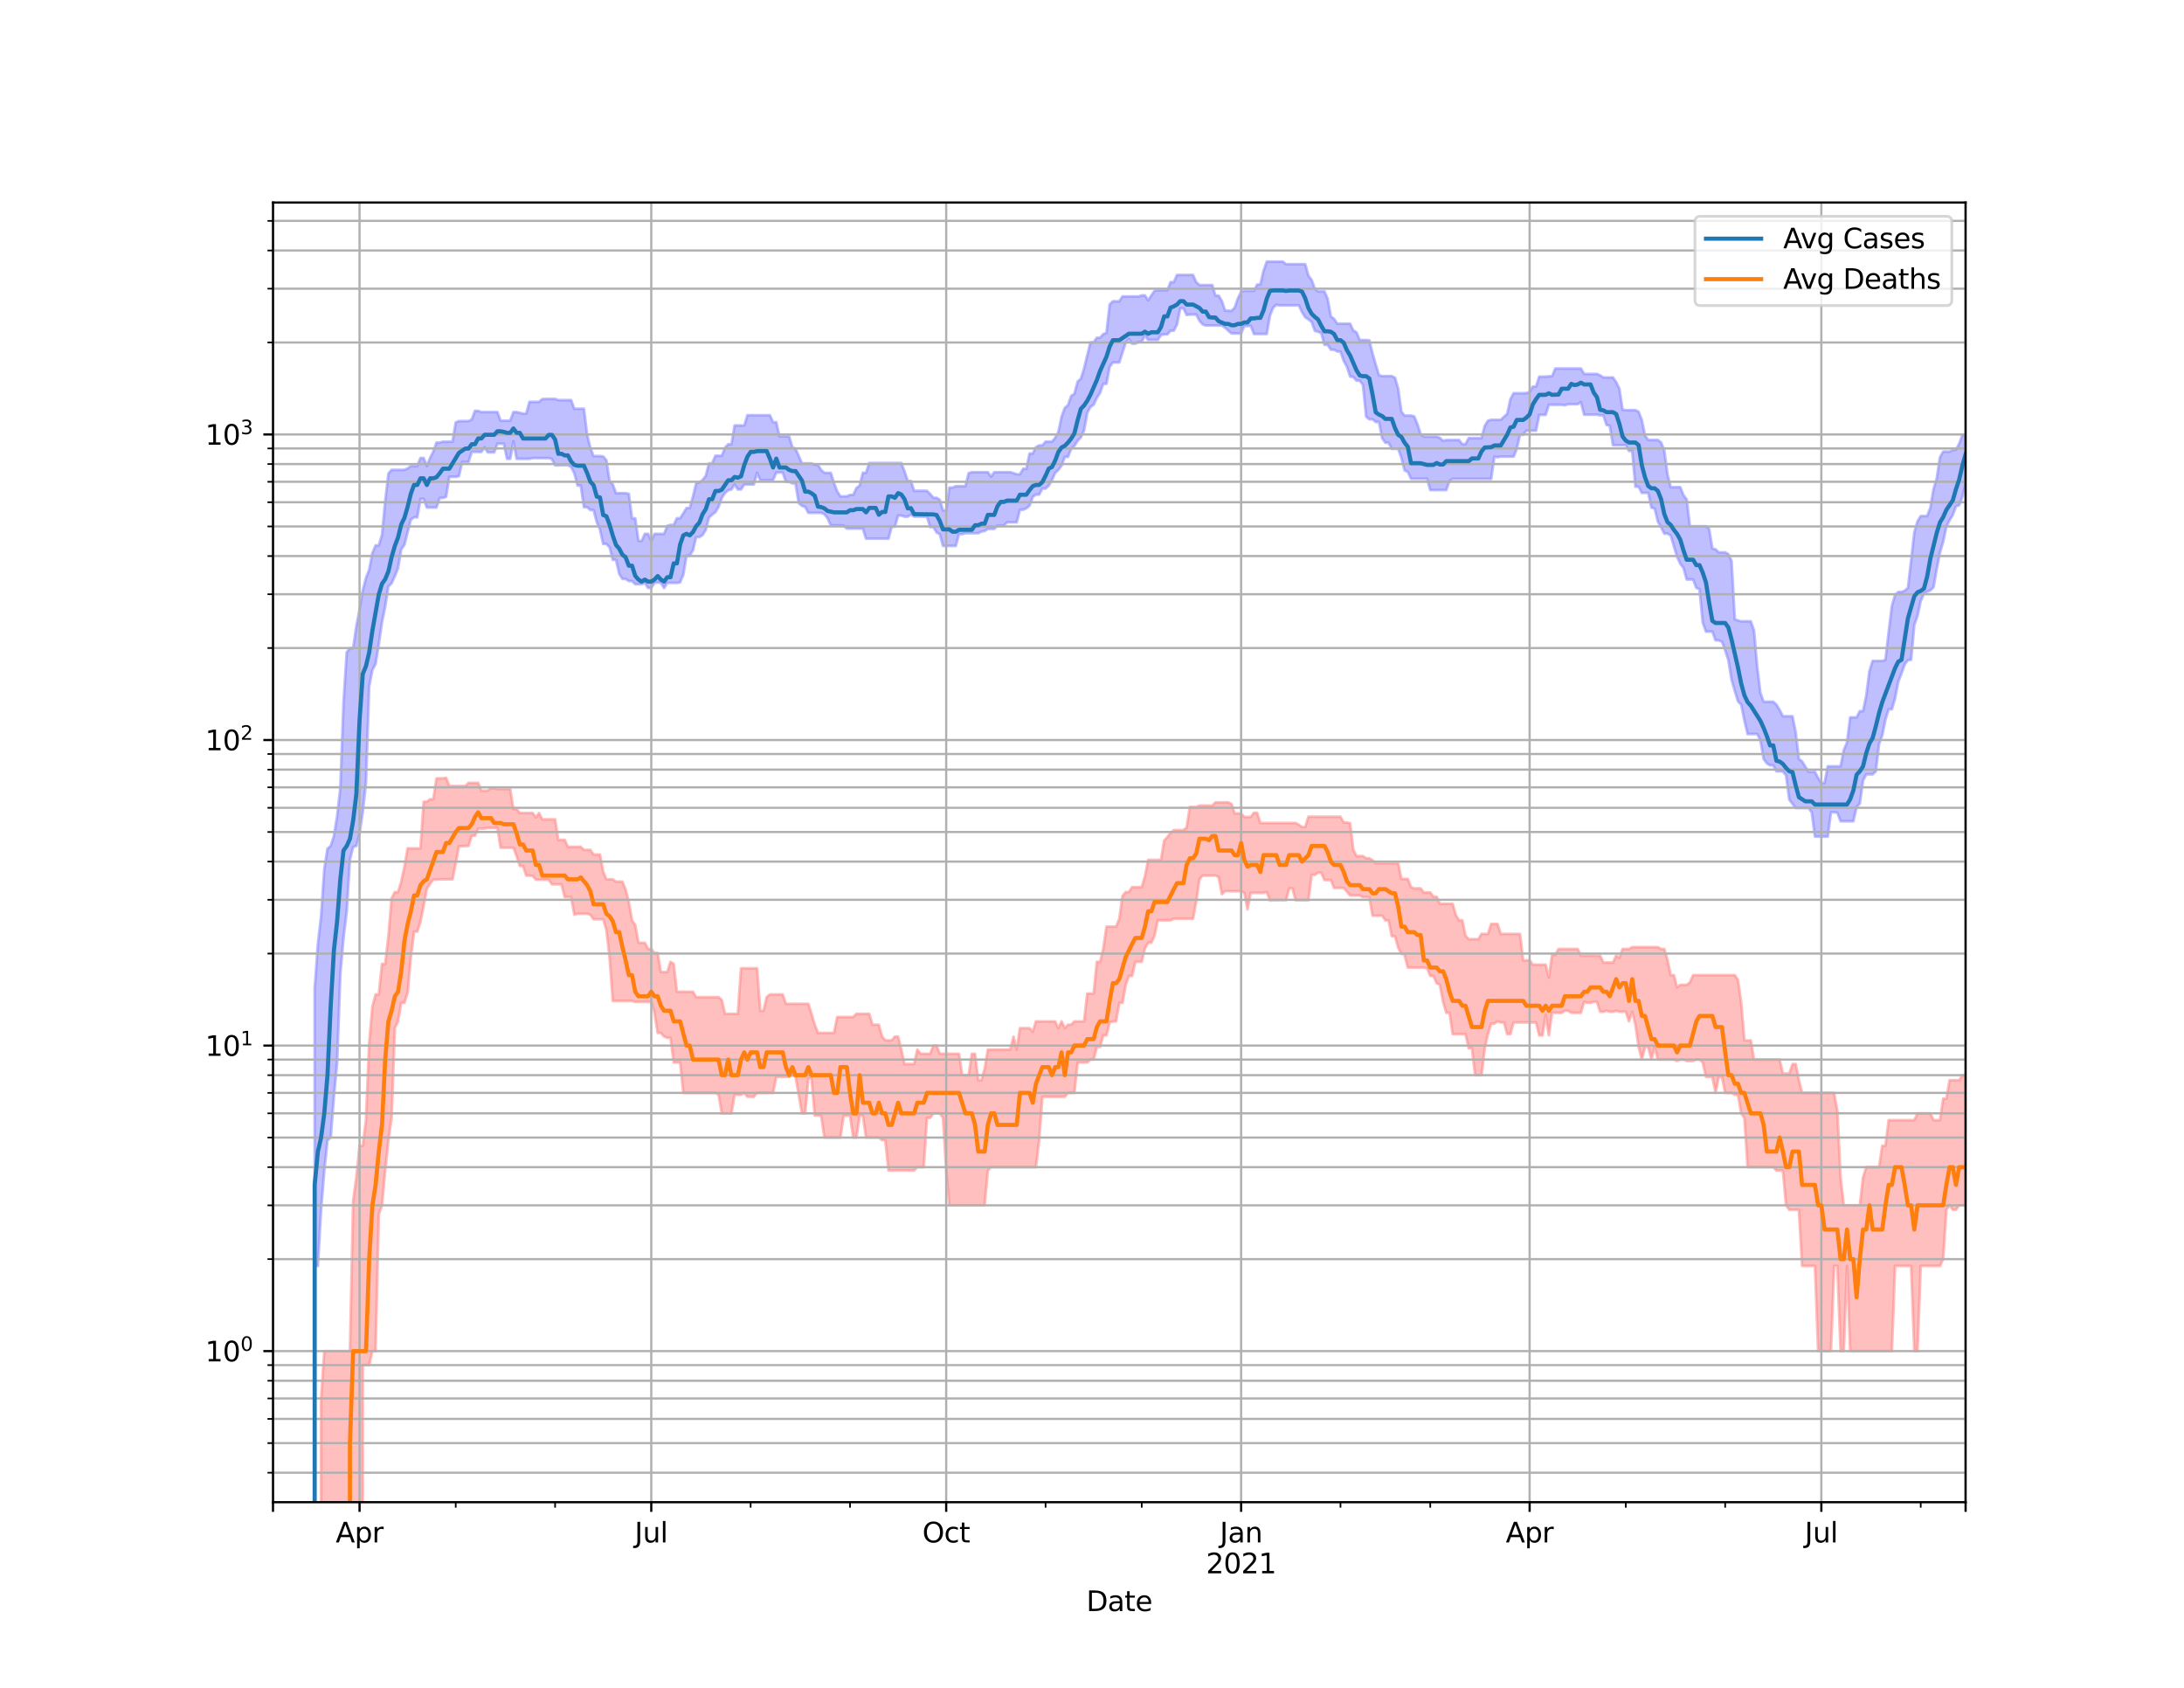 <?xml version="1.0" encoding="utf-8" standalone="no"?>
<!DOCTYPE svg PUBLIC "-//W3C//DTD SVG 1.1//EN"
  "http://www.w3.org/Graphics/SVG/1.1/DTD/svg11.dtd">
<svg height="612pt" version="1.1" viewBox="0 0 792 612" width="792pt" xmlns="http://www.w3.org/2000/svg" xmlns:xlink="http://www.w3.org/1999/xlink">
 <defs>
  <style type="text/css">*{stroke-linecap:butt;stroke-linejoin:round;}</style>
 </defs>
 <g id="figure_1">
  <g id="patch_1">
   <path d="M 0 612 
L 792 612 
L 792 0 
L 0 0 
z
" style="fill:#ffffff;"/>
  </g>
  <g id="axes_1">
   <g id="patch_2">
    <path d="M 99 544.68 
L 712.8 544.68 
L 712.8 73.44 
L 99 73.44 
z
" style="fill:#ffffff;"/>
   </g>
   <g id="PolyCollection_1">
    <path clip-path="url(#p68e2955192)" d="M 99 111282.711 
L 99 111282.711 
L 100.162 111282.711 
L 101.325 111282.711 
L 102.487 111282.711 
L 103.65 111282.711 
L 104.812 111282.711 
L 105.975 111282.711 
L 107.138 111282.711 
L 108.3 111282.711 
L 109.463 111282.711 
L 110.625 111282.711 
L 111.787 111282.711 
L 112.95 111282.711 
L 114.112 358.653 
L 115.275 342.283 
L 116.438 332.223 
L 117.6 315.133 
L 118.763 307.716 
L 119.925 306.744 
L 121.088 303.14 
L 122.25 295.964 
L 123.412 285.829 
L 124.575 254.673 
L 125.737 236.511 
L 126.9 235.043 
L 128.062 235.043 
L 129.225 227.088 
L 130.387 221.014 
L 131.55 214.054 
L 132.713 209.566 
L 133.875 206.595 
L 135.037 200.548 
L 136.2 197.771 
L 137.363 197.771 
L 138.525 193.9 
L 139.688 181.757 
L 140.85 171.7 
L 142.012 170.363 
L 143.175 170.363 
L 144.338 170.363 
L 145.5 170.363 
L 146.662 170.363 
L 147.825 169.819 
L 148.988 169 
L 150.15 169 
L 151.312 169 
L 152.475 166.057 
L 153.637 166.057 
L 154.8 169 
L 155.963 166.057 
L 157.125 163.735 
L 158.287 160.481 
L 159.45 160.481 
L 160.613 160.145 
L 161.775 160.145 
L 162.938 160.145 
L 164.1 160.145 
L 165.262 153.18 
L 166.425 152.669 
L 167.588 152.669 
L 168.75 152.669 
L 169.912 152.669 
L 171.075 152.098 
L 172.238 148.982 
L 173.4 148.982 
L 174.562 149.407 
L 175.725 149.407 
L 176.887 149.407 
L 178.05 149.407 
L 179.213 149.407 
L 180.375 149.407 
L 181.537 152.534 
L 182.7 152.534 
L 183.863 152.534 
L 185.025 152.534 
L 186.188 149.407 
L 187.35 149.407 
L 188.512 149.692 
L 189.675 149.963 
L 190.838 149.963 
L 192 145.704 
L 193.162 145.704 
L 194.325 145.704 
L 195.488 145.704 
L 196.65 144.71 
L 197.812 144.654 
L 198.975 144.654 
L 200.137 144.654 
L 201.3 144.654 
L 202.463 145.072 
L 203.625 145.072 
L 204.787 145.072 
L 205.95 145.072 
L 207.113 145.072 
L 208.275 148.211 
L 209.438 148.211 
L 210.6 148.211 
L 211.762 148.211 
L 212.925 157.684 
L 214.088 162.397 
L 215.25 165.355 
L 216.412 165.355 
L 217.575 165.355 
L 218.738 165.525 
L 219.9 166.856 
L 221.062 174.424 
L 222.225 175.643 
L 223.387 178.823 
L 224.55 178.823 
L 225.713 178.823 
L 226.875 178.823 
L 228.037 179.049 
L 229.2 187.933 
L 230.363 187.933 
L 231.525 196.101 
L 232.688 196.101 
L 233.85 193.573 
L 235.012 193.573 
L 236.175 196.101 
L 237.338 193.573 
L 238.5 193.573 
L 239.662 193.573 
L 240.825 193.573 
L 241.988 190.67 
L 243.15 190.327 
L 244.312 190.327 
L 245.475 187.906 
L 246.637 187.906 
L 247.8 186.13 
L 248.963 184.199 
L 250.125 184.199 
L 251.287 180.06 
L 252.45 175.252 
L 253.613 174.919 
L 254.775 174.036 
L 255.938 172.567 
L 257.1 168.003 
L 258.262 168.003 
L 259.425 165.259 
L 260.587 165.259 
L 261.75 165.259 
L 262.913 162.306 
L 264.075 161.099 
L 265.238 161.099 
L 266.4 154.274 
L 267.562 154.274 
L 268.725 154.274 
L 269.887 154.274 
L 271.05 150.559 
L 272.212 150.559 
L 273.375 150.559 
L 274.538 150.559 
L 275.7 150.559 
L 276.863 150.559 
L 278.025 150.559 
L 279.188 150.559 
L 280.35 153.101 
L 281.512 153.101 
L 282.675 158.228 
L 283.837 158.228 
L 285 158.228 
L 286.163 158.228 
L 287.325 162.099 
L 288.488 162.781 
L 289.65 165.287 
L 290.812 168.027 
L 291.975 168.027 
L 293.137 168.027 
L 294.3 168.027 
L 295.462 168.532 
L 296.625 168.532 
L 297.788 170.413 
L 298.95 171.443 
L 300.113 171.443 
L 301.275 171.443 
L 302.438 175.05 
L 303.6 178.184 
L 304.762 179.976 
L 305.925 179.976 
L 307.087 179.976 
L 308.25 179.449 
L 309.413 179.449 
L 310.575 176.958 
L 311.738 176.058 
L 312.9 171.423 
L 314.062 171.423 
L 315.225 167.889 
L 316.387 167.889 
L 317.55 167.889 
L 318.712 167.889 
L 319.875 167.889 
L 321.038 167.889 
L 322.2 167.889 
L 323.363 167.889 
L 324.525 167.889 
L 325.688 167.889 
L 326.85 167.889 
L 328.012 170.887 
L 329.175 174.383 
L 330.337 174.383 
L 331.5 177.948 
L 332.663 177.948 
L 333.825 177.948 
L 334.988 177.948 
L 336.15 177.97 
L 337.312 179.124 
L 338.475 180.5 
L 339.637 180.5 
L 340.8 181.227 
L 341.962 185.086 
L 343.125 185.086 
L 344.288 176.806 
L 345.45 176.806 
L 346.613 176.292 
L 347.775 176.292 
L 348.938 176.292 
L 350.1 176.292 
L 351.262 171.571 
L 352.425 171.205 
L 353.587 171.205 
L 354.75 171.205 
L 355.913 171.205 
L 357.075 171.205 
L 358.238 171.205 
L 359.4 172.851 
L 360.562 171.205 
L 361.725 171.205 
L 362.887 171.205 
L 364.05 171.205 
L 365.212 171.205 
L 366.375 171.205 
L 367.538 171.565 
L 368.7 171.972 
L 369.863 171.972 
L 371.025 169.987 
L 372.188 169.987 
L 373.35 164.447 
L 374.512 164.447 
L 375.675 162.142 
L 376.837 161.5 
L 378 161.5 
L 379.163 160.13 
L 380.325 160.13 
L 381.488 160.13 
L 382.65 158.738 
L 383.812 156.638 
L 384.975 151.031 
L 386.137 147.906 
L 387.3 146.897 
L 388.462 143.555 
L 389.625 142.784 
L 390.788 138.345 
L 391.95 137.367 
L 393.113 133.641 
L 394.275 128.845 
L 395.438 124.139 
L 396.6 124.139 
L 397.762 122.476 
L 398.925 122.476 
L 400.087 121.152 
L 401.25 120.687 
L 402.413 110.351 
L 403.575 109.254 
L 404.738 109.254 
L 405.9 109.254 
L 407.062 107.487 
L 408.225 107.487 
L 409.387 107.487 
L 410.55 107.487 
L 411.712 107.487 
L 412.875 107.487 
L 414.038 107.121 
L 415.2 107.121 
L 416.363 108.9 
L 417.525 107.121 
L 418.688 105.415 
L 419.85 105.249 
L 421.012 105.249 
L 422.175 105.249 
L 423.337 105.249 
L 424.5 102.301 
L 425.663 102.301 
L 426.825 99.696 
L 427.988 99.696 
L 429.15 99.696 
L 430.312 99.696 
L 431.475 99.696 
L 432.637 99.696 
L 433.8 102.301 
L 434.962 103.366 
L 436.125 103.366 
L 437.288 103.366 
L 438.45 103.366 
L 439.613 103.366 
L 440.775 107.197 
L 441.938 107.197 
L 443.1 109.157 
L 444.262 112.639 
L 445.425 112.639 
L 446.587 112.73 
L 447.75 111.544 
L 448.913 108.165 
L 450.075 105.86 
L 451.238 105.433 
L 452.4 105.433 
L 453.562 105.433 
L 454.725 105.433 
L 455.887 103.21 
L 457.05 103.131 
L 458.212 98.185 
L 459.375 94.86 
L 460.538 94.86 
L 461.7 94.86 
L 462.863 94.86 
L 464.025 94.86 
L 465.188 94.86 
L 466.35 95.791 
L 467.512 95.791 
L 468.675 95.791 
L 469.837 95.791 
L 471 95.791 
L 472.163 95.791 
L 473.325 95.791 
L 474.488 99.986 
L 475.65 101.528 
L 476.812 104.687 
L 477.975 105.653 
L 479.137 105.653 
L 480.3 105.653 
L 481.462 108.364 
L 482.625 114.754 
L 483.788 115.632 
L 484.95 117.361 
L 486.113 117.361 
L 487.275 117.361 
L 488.438 117.361 
L 489.6 117.361 
L 490.762 119.835 
L 491.925 120.521 
L 493.087 123.31 
L 494.25 123.31 
L 495.413 123.31 
L 496.575 123.416 
L 497.738 128.187 
L 498.9 132.205 
L 500.062 136.059 
L 501.225 136.374 
L 502.387 136.374 
L 503.55 136.374 
L 504.712 136.374 
L 505.875 136.945 
L 507.038 140.984 
L 508.2 149.269 
L 509.363 150.675 
L 510.525 150.675 
L 511.688 150.675 
L 512.85 150.989 
L 514.013 153.791 
L 515.175 157.448 
L 516.337 158.32 
L 517.5 158.32 
L 518.663 158.32 
L 519.825 158.32 
L 520.987 158.32 
L 522.15 158.787 
L 523.312 159.851 
L 524.475 159.564 
L 525.638 159.564 
L 526.8 159.564 
L 527.962 159.564 
L 529.125 159.564 
L 530.288 161.042 
L 531.45 161.042 
L 532.612 158.866 
L 533.775 158.866 
L 534.938 158.866 
L 536.1 158.866 
L 537.263 158.866 
L 538.425 154.378 
L 539.587 152.534 
L 540.75 152.227 
L 541.913 152.227 
L 543.075 152.227 
L 544.237 152.227 
L 545.4 151.12 
L 546.562 150.099 
L 547.725 144.736 
L 548.888 142.576 
L 550.05 142.576 
L 551.212 142.576 
L 552.375 142.576 
L 553.538 142.523 
L 554.7 142.13 
L 555.862 140.168 
L 557.025 140.168 
L 558.188 136.57 
L 559.35 136.57 
L 560.513 136.57 
L 561.675 136.439 
L 562.837 136.439 
L 564 133.624 
L 565.163 133.624 
L 566.325 133.624 
L 567.487 133.624 
L 568.65 133.624 
L 569.812 133.624 
L 570.975 133.624 
L 572.138 133.624 
L 573.3 133.624 
L 574.462 135.581 
L 575.625 135.581 
L 576.788 135.581 
L 577.95 135.581 
L 579.112 135.581 
L 580.275 136.12 
L 581.438 136.866 
L 582.6 136.866 
L 583.763 136.866 
L 584.925 136.866 
L 586.087 138.562 
L 587.25 140.946 
L 588.413 148.581 
L 589.575 148.721 
L 590.737 148.721 
L 591.9 148.721 
L 593.062 148.721 
L 594.225 149.318 
L 595.388 152.292 
L 596.55 157.921 
L 597.712 159.539 
L 598.875 159.539 
L 600.038 159.539 
L 601.2 159.539 
L 602.362 160.415 
L 603.525 163.261 
L 604.688 171.933 
L 605.85 176.649 
L 607.013 176.649 
L 608.175 176.649 
L 609.337 176.649 
L 610.5 179.563 
L 611.663 181.093 
L 612.825 190.824 
L 613.987 190.824 
L 615.15 190.824 
L 616.312 190.824 
L 617.475 190.824 
L 618.638 190.824 
L 619.8 191.726 
L 620.962 198.872 
L 622.125 199.179 
L 623.288 200.29 
L 624.45 200.29 
L 625.612 200.29 
L 626.775 200.926 
L 627.938 203.483 
L 629.1 224.542 
L 630.263 224.99 
L 631.425 225.284 
L 632.587 225.284 
L 633.75 225.284 
L 634.913 225.284 
L 636.075 228.581 
L 637.237 241.865 
L 638.4 251.315 
L 639.562 254.456 
L 640.725 254.456 
L 641.888 254.456 
L 643.05 254.456 
L 644.212 255.514 
L 645.375 257.393 
L 646.538 259.71 
L 647.7 259.71 
L 648.862 259.71 
L 650.025 259.71 
L 651.188 265.564 
L 652.35 275.189 
L 653.513 276.086 
L 654.675 277.989 
L 655.837 279.848 
L 657 279.848 
L 658.163 279.848 
L 659.325 282.101 
L 660.487 283.929 
L 661.65 283.929 
L 662.812 277.871 
L 663.975 277.871 
L 665.138 277.871 
L 666.3 277.871 
L 667.462 277.871 
L 668.625 271.97 
L 669.788 269.245 
L 670.95 260.114 
L 672.112 260.114 
L 673.275 260.114 
L 674.438 257.856 
L 675.6 257.856 
L 676.763 252.27 
L 677.925 243.331 
L 679.087 239.641 
L 680.25 239.641 
L 681.413 239.641 
L 682.575 239.641 
L 683.737 239.245 
L 684.9 229.154 
L 686.062 219.683 
L 687.225 215.702 
L 688.388 214.65 
L 689.55 214.65 
L 690.712 214.179 
L 691.875 213.174 
L 693.038 203.295 
L 694.2 193.017 
L 695.362 189.022 
L 696.525 187.116 
L 697.688 187.116 
L 698.85 187.116 
L 700.013 184.157 
L 701.175 177.334 
L 702.337 173.416 
L 703.5 165.822 
L 704.663 163.741 
L 705.825 163.741 
L 706.987 163.741 
L 708.15 163.202 
L 709.312 163.061 
L 710.475 160.887 
L 711.638 157.713 
L 712.8 157.713 
L 712.8 175.489 
L 712.8 175.489 
L 711.638 180.098 
L 710.475 183.171 
L 709.312 183.566 
L 708.15 186.744 
L 706.987 188.635 
L 705.825 190.949 
L 704.663 196.51 
L 703.5 200.29 
L 702.337 206.302 
L 701.175 212.93 
L 700.013 214.085 
L 698.85 214.555 
L 697.688 215.221 
L 696.525 217.963 
L 695.362 223.318 
L 694.2 226.621 
L 693.038 239.245 
L 691.875 239.376 
L 690.712 240.903 
L 689.55 244.198 
L 688.388 247.173 
L 687.225 253.21 
L 686.062 257.164 
L 684.9 257.164 
L 683.737 260.933 
L 682.575 266.667 
L 681.413 269.788 
L 680.25 279.665 
L 679.087 280.774 
L 677.925 280.774 
L 676.763 280.774 
L 675.6 283.071 
L 674.438 291.402 
L 673.275 292.582 
L 672.112 297.793 
L 670.95 297.793 
L 669.788 297.793 
L 668.625 297.793 
L 667.462 297.793 
L 666.3 294.699 
L 665.138 294.533 
L 663.975 294.533 
L 662.812 303.339 
L 661.65 303.339 
L 660.487 303.339 
L 659.325 303.339 
L 658.163 303.339 
L 657 294.533 
L 655.837 292.982 
L 654.675 292.982 
L 653.513 292.982 
L 652.35 292.982 
L 651.188 292.982 
L 650.025 291.479 
L 648.862 289.947 
L 647.7 281.149 
L 646.538 279.726 
L 645.375 279.665 
L 644.212 279.665 
L 643.05 277.52 
L 641.888 277.52 
L 640.725 276.769 
L 639.562 275.189 
L 638.4 268.515 
L 637.237 266.158 
L 636.075 266.158 
L 634.913 266.158 
L 633.75 266.158 
L 632.587 261.264 
L 631.425 255.514 
L 630.263 254.312 
L 629.1 250.51 
L 627.938 246.496 
L 626.775 239.376 
L 625.612 235.771 
L 624.45 232.692 
L 623.288 232.189 
L 622.125 232.189 
L 620.962 229.005 
L 619.8 229.005 
L 618.638 229.005 
L 617.475 225.719 
L 616.312 213.651 
L 615.15 213.159 
L 613.987 210.123 
L 612.825 210.123 
L 611.663 210.123 
L 610.5 205.919 
L 609.337 204.455 
L 608.175 201.884 
L 607.013 198.072 
L 605.85 194.136 
L 604.688 193.482 
L 603.525 193.482 
L 602.362 191.161 
L 601.2 189.096 
L 600.038 184.383 
L 598.875 184.073 
L 597.712 178.726 
L 596.55 178.726 
L 595.388 178.726 
L 594.225 176.484 
L 593.062 176.484 
L 591.9 163.511 
L 590.737 163.511 
L 589.575 161.427 
L 588.413 161.427 
L 587.25 161.427 
L 586.087 161.427 
L 584.925 161.427 
L 583.763 154.364 
L 582.6 154.09 
L 581.438 150.592 
L 580.275 150.592 
L 579.112 150.367 
L 577.95 150.367 
L 576.788 150.367 
L 575.625 150.367 
L 574.462 150.367 
L 573.3 145.813 
L 572.138 146.566 
L 570.975 146.566 
L 569.812 146.566 
L 568.65 146.566 
L 567.487 146.947 
L 566.325 146.77 
L 565.163 146.77 
L 564 146.77 
L 562.837 146.77 
L 561.675 146.77 
L 560.513 150.438 
L 559.35 150.438 
L 558.188 150.438 
L 557.025 156.173 
L 555.862 156.173 
L 554.7 156.173 
L 553.538 156.173 
L 552.375 157.626 
L 551.212 157.626 
L 550.05 162.733 
L 548.888 165.565 
L 547.725 165.565 
L 546.562 165.565 
L 545.4 165.565 
L 544.237 165.565 
L 543.075 165.793 
L 541.913 165.599 
L 540.75 173.651 
L 539.587 173.651 
L 538.425 173.651 
L 537.263 173.651 
L 536.1 173.651 
L 534.938 173.651 
L 533.775 173.651 
L 532.612 173.651 
L 531.45 173.651 
L 530.288 173.651 
L 529.125 173.651 
L 527.962 173.651 
L 526.8 173.651 
L 525.638 174.397 
L 524.475 177.698 
L 523.312 177.698 
L 522.15 177.698 
L 520.987 177.698 
L 519.825 177.698 
L 518.663 177.698 
L 517.5 173.604 
L 516.337 173.604 
L 515.175 173.604 
L 514.013 173.604 
L 512.85 173.604 
L 511.688 173.604 
L 510.525 171.09 
L 509.363 170.577 
L 508.2 165.999 
L 507.038 162.738 
L 505.875 162.738 
L 504.712 162.738 
L 503.55 160.558 
L 502.387 160.548 
L 501.225 158.861 
L 500.062 153.014 
L 498.9 153.014 
L 497.738 152.038 
L 496.575 152.038 
L 495.413 151.044 
L 494.25 139.529 
L 493.087 138.036 
L 491.925 138.036 
L 490.762 136.697 
L 489.6 136.529 
L 488.438 132.944 
L 487.275 130.851 
L 486.113 127.497 
L 484.95 127.44 
L 483.788 126.811 
L 482.625 126.811 
L 481.462 125.022 
L 480.3 125.022 
L 479.137 120.752 
L 477.975 120.299 
L 476.812 119.978 
L 475.65 116.736 
L 474.488 115.8 
L 473.325 115.059 
L 472.163 113.184 
L 471 110.708 
L 469.837 110.708 
L 468.675 110.708 
L 467.512 110.708 
L 466.35 110.708 
L 465.188 110.708 
L 464.025 110.708 
L 462.863 110.539 
L 461.7 111.537 
L 460.538 114.423 
L 459.375 121.105 
L 458.212 121.105 
L 457.05 121.105 
L 455.887 121.105 
L 454.725 121.105 
L 453.562 118.152 
L 452.4 118.229 
L 451.238 118.235 
L 450.075 120.893 
L 448.913 120.893 
L 447.75 120.893 
L 446.587 120.893 
L 445.425 119.91 
L 444.262 118.832 
L 443.1 118.034 
L 441.938 118.034 
L 440.775 118.034 
L 439.613 118.034 
L 438.45 118.034 
L 437.288 118.034 
L 436.125 117.597 
L 434.962 116.283 
L 433.8 114.072 
L 432.637 114.072 
L 431.475 114.072 
L 430.312 114.197 
L 429.15 111.795 
L 427.988 111.795 
L 426.825 117.696 
L 425.663 119.897 
L 424.5 119.897 
L 423.337 121.243 
L 422.175 121.243 
L 421.012 121.465 
L 419.85 123.274 
L 418.688 123.274 
L 417.525 123.274 
L 416.363 123.274 
L 415.2 121.604 
L 414.038 123.981 
L 412.875 123.981 
L 411.712 124.605 
L 410.55 124.605 
L 409.387 122.912 
L 408.225 124.252 
L 407.062 127.789 
L 405.9 131.426 
L 404.738 131.426 
L 403.575 131.426 
L 402.413 132.975 
L 401.25 139.163 
L 400.087 139.163 
L 398.925 142.445 
L 397.762 144.251 
L 396.6 146.75 
L 395.438 147.577 
L 394.275 149.721 
L 393.113 156.159 
L 391.95 158.639 
L 390.788 159.806 
L 389.625 161.673 
L 388.462 162.722 
L 387.3 165.673 
L 386.137 165.673 
L 384.975 168.817 
L 383.812 170.356 
L 382.65 171.443 
L 381.488 174.084 
L 380.325 176.065 
L 379.163 177.145 
L 378 177.145 
L 376.837 179.343 
L 375.675 179.343 
L 374.512 180.168 
L 373.35 183.344 
L 372.188 184.324 
L 371.025 184.831 
L 369.863 184.831 
L 368.7 189.394 
L 367.538 189.394 
L 366.375 189.394 
L 365.212 189.394 
L 364.05 190.594 
L 362.887 190.613 
L 361.725 190.613 
L 360.562 191.746 
L 359.4 191.746 
L 358.238 191.746 
L 357.075 192.556 
L 355.913 192.706 
L 354.75 193.34 
L 353.587 193.34 
L 352.425 193.34 
L 351.262 193.34 
L 350.1 193.34 
L 348.938 193.675 
L 347.775 193.675 
L 346.613 197.938 
L 345.45 197.938 
L 344.288 197.938 
L 343.125 197.938 
L 341.962 197.938 
L 340.8 193.675 
L 339.637 193.067 
L 338.475 191.094 
L 337.312 191.094 
L 336.15 187.375 
L 334.988 187.375 
L 333.825 187.339 
L 332.663 187.339 
L 331.5 187.339 
L 330.337 186.603 
L 329.175 187.339 
L 328.012 187.339 
L 326.85 186.938 
L 325.688 186.938 
L 324.525 190.968 
L 323.363 190.968 
L 322.2 195.324 
L 321.038 195.324 
L 319.875 195.324 
L 318.712 195.324 
L 317.55 195.324 
L 316.387 195.324 
L 315.225 195.324 
L 314.062 195.324 
L 312.9 191.658 
L 311.738 191.658 
L 310.575 191.658 
L 309.413 191.658 
L 308.25 191.658 
L 307.087 191.658 
L 305.925 190.575 
L 304.762 190.498 
L 303.6 190.498 
L 302.438 190.498 
L 301.275 190.498 
L 300.113 187.906 
L 298.95 186.427 
L 297.788 185.956 
L 296.625 185.956 
L 295.462 185.956 
L 294.3 185.956 
L 293.137 185.956 
L 291.975 183.79 
L 290.812 183.426 
L 289.65 182.382 
L 288.488 175.273 
L 287.325 175.273 
L 286.163 174.712 
L 285 174.712 
L 283.837 171.333 
L 282.675 171.333 
L 281.512 171.333 
L 280.35 174.091 
L 279.188 174.091 
L 278.025 174.091 
L 276.863 174.091 
L 275.7 174.091 
L 274.538 171.475 
L 273.375 175.671 
L 272.212 175.671 
L 271.05 175.671 
L 269.887 175.671 
L 268.725 177.472 
L 267.562 177.472 
L 266.4 175.65 
L 265.238 177.472 
L 264.075 177.764 
L 262.913 178.764 
L 261.75 180.531 
L 260.587 183.782 
L 259.425 185.722 
L 258.262 186.594 
L 257.1 187.635 
L 255.938 192.149 
L 254.775 193.992 
L 253.613 194.758 
L 252.45 194.758 
L 251.287 199.524 
L 250.125 201.462 
L 248.963 201.462 
L 247.8 208.347 
L 246.637 211.167 
L 245.475 211.358 
L 244.312 211.358 
L 243.15 211.358 
L 241.988 211.358 
L 240.825 213.236 
L 239.662 211.358 
L 238.5 211.167 
L 237.338 211.358 
L 236.175 213.174 
L 235.012 213.174 
L 233.85 211.417 
L 232.688 211.817 
L 231.525 211.817 
L 230.363 211.817 
L 229.2 210.686 
L 228.037 210.686 
L 226.875 209.908 
L 225.713 209.908 
L 224.55 208.085 
L 223.387 202.985 
L 222.225 202.985 
L 221.062 198.453 
L 219.9 197.23 
L 218.738 197.23 
L 217.575 192.001 
L 216.412 189.319 
L 215.25 184.933 
L 214.088 184.933 
L 212.925 183.89 
L 211.762 183.89 
L 210.6 176.037 
L 209.438 176.037 
L 208.275 171.629 
L 207.113 169.325 
L 205.95 168.677 
L 204.787 168.677 
L 203.625 168.677 
L 202.463 168.726 
L 201.3 168.726 
L 200.137 166.443 
L 198.975 166.103 
L 197.812 166.103 
L 196.65 166.103 
L 195.488 166.103 
L 194.325 166.103 
L 193.162 166.103 
L 192 166.362 
L 190.838 166.362 
L 189.675 166.362 
L 188.512 166.362 
L 187.35 166.362 
L 186.188 160.023 
L 185.025 166.362 
L 183.863 166.362 
L 182.7 160.908 
L 181.537 160.908 
L 180.375 160.908 
L 179.213 164.026 
L 178.05 164.026 
L 176.887 164.026 
L 175.725 162.211 
L 174.562 163.861 
L 173.4 163.861 
L 172.238 163.861 
L 171.075 163.861 
L 169.912 167.538 
L 168.75 167.538 
L 167.588 167.538 
L 166.425 172.646 
L 165.262 172.884 
L 164.1 172.884 
L 162.938 172.884 
L 161.775 180.083 
L 160.613 180.554 
L 159.45 180.554 
L 158.287 184.031 
L 157.125 184.031 
L 155.963 184.031 
L 154.8 184.031 
L 153.637 180.905 
L 152.475 180.905 
L 151.312 187.581 
L 150.15 187.581 
L 148.988 188.415 
L 147.825 192.926 
L 146.662 197.571 
L 145.5 199.156 
L 144.338 206.038 
L 143.175 208.876 
L 142.012 211.506 
L 140.85 212.612 
L 139.688 219.981 
L 138.525 225.56 
L 137.363 233.572 
L 136.2 240.767 
L 135.037 242.875 
L 133.875 248.941 
L 132.713 283.796 
L 131.55 294.45 
L 130.387 302.158 
L 129.225 306.744 
L 128.062 307.066 
L 126.9 311.695 
L 125.737 330.44 
L 124.575 340.096 
L 123.412 353.301 
L 122.25 385.266 
L 121.088 397.672 
L 119.925 412.467 
L 118.763 413.439 
L 117.6 424.422 
L 116.438 438.678 
L 115.275 459.024 
L 114.112 459.024 
L 112.95 111282.711 
L 111.787 111282.711 
L 110.625 111282.711 
L 109.463 111282.711 
L 108.3 111282.711 
L 107.138 111282.711 
L 105.975 111282.711 
L 104.812 111282.711 
L 103.65 111282.711 
L 102.487 111282.711 
L 101.325 111282.711 
L 100.162 111282.711 
L 99 111282.711 
z
" style="fill:#8080ff;fill-opacity:0.5;stroke:#8080ff;stroke-opacity:0.5;"/>
   </g>
   <g id="PolyCollection_2">
    <path clip-path="url(#p68e2955192)" d="M 99 111282.711 
L 99 111282.711 
L 100.162 111282.711 
L 101.325 111282.711 
L 102.487 111282.711 
L 103.65 111282.711 
L 104.812 111282.711 
L 105.975 111282.711 
L 107.138 111282.711 
L 108.3 111282.711 
L 109.463 111282.711 
L 110.625 111282.711 
L 111.787 111282.711 
L 112.95 111282.711 
L 114.112 111282.711 
L 115.275 111282.711 
L 116.438 507.07 
L 117.6 489.908 
L 118.763 489.908 
L 119.925 489.908 
L 121.088 489.908 
L 122.25 489.908 
L 123.412 489.908 
L 124.575 489.908 
L 125.737 489.908 
L 126.9 489.908 
L 128.062 435.469 
L 129.225 426.955 
L 130.387 415.444 
L 131.55 415.444 
L 132.713 406.163 
L 133.875 378.162 
L 135.037 365.033 
L 136.2 360.578 
L 137.363 360.578 
L 138.525 349.515 
L 139.688 349.515 
L 140.85 339.459 
L 142.012 325.775 
L 143.175 323.45 
L 144.338 323.45 
L 145.5 319.668 
L 146.662 314.25 
L 147.825 307.607 
L 148.988 307.607 
L 150.15 307.607 
L 151.312 307.607 
L 152.475 307.607 
L 153.637 290.707 
L 154.8 290.707 
L 155.963 289.796 
L 157.125 289.796 
L 158.287 282.229 
L 159.45 282.229 
L 160.613 282.229 
L 161.775 282.037 
L 162.938 285.006 
L 164.1 285.006 
L 165.262 285.006 
L 166.425 285.006 
L 167.588 285.006 
L 168.75 285.006 
L 169.912 283.862 
L 171.075 283.862 
L 172.238 283.862 
L 173.4 283.862 
L 174.562 286.667 
L 175.725 286.667 
L 176.887 286.667 
L 178.05 285.691 
L 179.213 285.899 
L 180.375 286.107 
L 181.537 286.107 
L 182.7 286.107 
L 183.863 286.107 
L 185.025 286.107 
L 186.188 293.385 
L 187.35 293.385 
L 188.512 294.782 
L 189.675 294.782 
L 190.838 294.782 
L 192 294.782 
L 193.162 294.782 
L 194.325 296.394 
L 195.488 294.782 
L 196.65 297.088 
L 197.812 297.088 
L 198.975 297.088 
L 200.137 297.088 
L 201.3 297.088 
L 202.463 304.549 
L 203.625 304.549 
L 204.787 304.549 
L 205.95 307.066 
L 207.113 307.066 
L 208.275 307.066 
L 209.438 307.066 
L 210.6 307.066 
L 211.762 308.155 
L 212.925 308.155 
L 214.088 308.155 
L 215.25 309.835 
L 216.412 309.835 
L 217.575 309.835 
L 218.738 316.033 
L 219.9 318.836 
L 221.062 318.836 
L 222.225 318.836 
L 223.387 319.668 
L 224.55 319.668 
L 225.713 319.668 
L 226.875 322.551 
L 228.037 327.062 
L 229.2 333.698 
L 230.363 335.413 
L 231.525 341.838 
L 232.688 341.838 
L 233.85 341.838 
L 235.012 344.108 
L 236.175 344.108 
L 237.338 345.523 
L 238.5 345.523 
L 239.662 352.464 
L 240.825 352.464 
L 241.988 352.464 
L 243.15 348.741 
L 244.312 349.515 
L 245.475 359.606 
L 246.637 359.606 
L 247.8 359.606 
L 248.963 359.606 
L 250.125 359.606 
L 251.287 359.606 
L 252.45 361.57 
L 253.613 361.57 
L 254.775 361.57 
L 255.938 361.57 
L 257.1 361.57 
L 258.262 361.57 
L 259.425 361.57 
L 260.587 361.57 
L 261.75 362.583 
L 262.913 367.615 
L 264.075 367.615 
L 265.238 367.615 
L 266.4 367.615 
L 267.562 367.615 
L 268.725 351.101 
L 269.887 351.101 
L 271.05 351.101 
L 272.212 351.101 
L 273.375 351.101 
L 274.538 351.101 
L 275.7 366.491 
L 276.863 366.491 
L 278.025 361.57 
L 279.188 360.578 
L 280.35 360.578 
L 281.512 360.578 
L 282.675 360.578 
L 283.837 360.578 
L 285 363.968 
L 286.163 363.968 
L 287.325 363.968 
L 288.488 363.968 
L 289.65 363.968 
L 290.812 363.968 
L 291.975 363.968 
L 293.137 363.968 
L 294.3 367.615 
L 295.462 371.561 
L 296.625 374.529 
L 297.788 374.529 
L 298.95 374.529 
L 300.113 374.529 
L 301.275 374.529 
L 302.438 374.529 
L 303.6 368.765 
L 304.762 368.765 
L 305.925 368.765 
L 307.087 368.765 
L 308.25 368.765 
L 309.413 368.765 
L 310.575 367.615 
L 311.738 367.615 
L 312.9 367.615 
L 314.062 367.615 
L 315.225 367.615 
L 316.387 371.561 
L 317.55 371.561 
L 318.712 371.561 
L 319.875 375.86 
L 321.038 377.228 
L 322.2 377.228 
L 323.363 377.228 
L 324.525 375.86 
L 325.688 375.86 
L 326.85 380.581 
L 328.012 385.816 
L 329.175 385.816 
L 330.337 385.816 
L 331.5 385.816 
L 332.663 380.581 
L 333.825 382.092 
L 334.988 382.092 
L 336.15 382.092 
L 337.312 382.092 
L 338.475 379.115 
L 339.637 379.115 
L 340.8 382.092 
L 341.962 382.092 
L 343.125 382.092 
L 344.288 382.092 
L 345.45 382.092 
L 346.613 382.092 
L 347.775 382.092 
L 348.938 389.852 
L 350.1 389.852 
L 351.262 389.852 
L 352.425 382.092 
L 353.587 382.092 
L 354.75 391.691 
L 355.913 391.691 
L 357.075 387.505 
L 358.238 380.581 
L 359.4 380.581 
L 360.562 380.581 
L 361.725 380.581 
L 362.887 380.581 
L 364.05 380.581 
L 365.212 380.581 
L 366.375 380.581 
L 367.538 375.86 
L 368.7 380.581 
L 369.863 372.811 
L 371.025 372.811 
L 372.188 372.811 
L 373.35 372.811 
L 374.512 374.094 
L 375.675 370.343 
L 376.837 370.343 
L 378 370.343 
L 379.163 370.343 
L 380.325 370.343 
L 381.488 370.343 
L 382.65 370.343 
L 383.812 372.811 
L 384.975 370.343 
L 386.137 372.811 
L 387.3 371.561 
L 388.462 371.561 
L 389.625 370.343 
L 390.788 370.343 
L 391.95 370.343 
L 393.113 370.343 
L 394.275 360.251 
L 395.438 360.251 
L 396.6 360.251 
L 397.762 348.741 
L 398.925 348.741 
L 400.087 344.108 
L 401.25 335.998 
L 402.413 335.998 
L 403.575 335.998 
L 404.738 335.998 
L 405.9 333.139 
L 407.062 324.831 
L 408.225 323.45 
L 409.387 323.45 
L 410.55 321.668 
L 411.712 321.668 
L 412.875 321.668 
L 414.038 321.668 
L 415.2 317.749 
L 416.363 311.814 
L 417.525 311.814 
L 418.688 311.814 
L 419.85 311.814 
L 421.012 311.814 
L 422.175 304.754 
L 423.337 303.538 
L 424.5 301.964 
L 425.663 301.005 
L 426.825 301.005 
L 427.988 301.005 
L 429.15 301.005 
L 430.312 300.066 
L 431.475 292.582 
L 432.637 292.582 
L 433.8 292.582 
L 434.962 292.106 
L 436.125 292.106 
L 437.288 292.106 
L 438.45 292.106 
L 439.613 292.106 
L 440.775 290.937 
L 441.938 290.937 
L 443.1 290.937 
L 444.262 290.937 
L 445.425 290.937 
L 446.587 291.479 
L 447.75 294.95 
L 448.913 294.95 
L 450.075 294.95 
L 451.238 296.221 
L 452.4 296.221 
L 453.562 296.221 
L 454.725 294.699 
L 455.887 294.699 
L 457.05 298.419 
L 458.212 298.419 
L 459.375 298.419 
L 460.538 298.419 
L 461.7 298.419 
L 462.863 298.419 
L 464.025 298.419 
L 465.188 298.419 
L 466.35 298.419 
L 467.512 298.419 
L 468.675 298.419 
L 469.837 298.419 
L 471 299.053 
L 472.163 299.88 
L 473.325 299.88 
L 474.488 296.136 
L 475.65 296.136 
L 476.812 296.136 
L 477.975 296.136 
L 479.137 296.136 
L 480.3 296.136 
L 481.462 296.136 
L 482.625 296.136 
L 483.788 296.136 
L 484.95 296.136 
L 486.113 296.136 
L 487.275 298.239 
L 488.438 298.239 
L 489.6 298.509 
L 490.762 308.045 
L 491.925 310.409 
L 493.087 310.409 
L 494.25 310.409 
L 495.413 311.223 
L 496.575 311.223 
L 497.738 311.933 
L 498.9 313.017 
L 500.062 313.017 
L 501.225 313.017 
L 502.387 313.017 
L 503.55 313.017 
L 504.712 313.017 
L 505.875 313.017 
L 507.038 313.017 
L 508.2 318.699 
L 509.363 318.699 
L 510.525 318.699 
L 511.688 321.668 
L 512.85 322.107 
L 514.013 322.107 
L 515.175 322.107 
L 516.337 323.601 
L 517.5 323.601 
L 518.663 323.601 
L 519.825 325.144 
L 520.987 325.144 
L 522.15 327.719 
L 523.312 327.719 
L 524.475 327.719 
L 525.638 327.719 
L 526.8 327.719 
L 527.962 331.861 
L 529.125 333.698 
L 530.288 333.698 
L 531.45 339.248 
L 532.612 340.526 
L 533.775 340.526 
L 534.938 340.526 
L 536.1 340.526 
L 537.263 338.622 
L 538.425 338.622 
L 539.587 338.622 
L 540.75 335.026 
L 541.913 335.026 
L 543.075 335.026 
L 544.237 338.622 
L 545.4 338.622 
L 546.562 338.622 
L 547.725 338.622 
L 548.888 338.622 
L 550.05 338.622 
L 551.212 338.622 
L 552.375 348.231 
L 553.538 348.231 
L 554.7 348.231 
L 555.862 349.775 
L 557.025 349.775 
L 558.188 349.775 
L 559.35 349.775 
L 560.513 349.775 
L 561.675 354.44 
L 562.837 346.247 
L 564 346.247 
L 565.163 344.108 
L 566.325 344.108 
L 567.487 344.108 
L 568.65 344.108 
L 569.812 344.108 
L 570.975 344.108 
L 572.138 344.108 
L 573.3 346.491 
L 574.462 346.491 
L 575.625 346.491 
L 576.788 346.491 
L 577.95 346.491 
L 579.112 346.491 
L 580.275 346.491 
L 581.438 348.997 
L 582.6 348.997 
L 583.763 348.997 
L 584.925 348.997 
L 586.087 346.491 
L 587.25 347.229 
L 588.413 344.108 
L 589.575 344.108 
L 590.737 344.108 
L 591.9 343.416 
L 593.062 343.416 
L 594.225 343.416 
L 595.388 343.416 
L 596.55 343.416 
L 597.712 343.416 
L 598.875 343.416 
L 600.038 343.416 
L 601.2 343.416 
L 602.362 344.108 
L 603.525 344.108 
L 604.688 347.979 
L 605.85 353.583 
L 607.013 353.583 
L 608.175 358.028 
L 609.337 357.105 
L 610.5 357.105 
L 611.663 357.105 
L 612.825 356.2 
L 613.987 353.583 
L 615.15 353.583 
L 616.312 353.583 
L 617.475 353.583 
L 618.638 353.583 
L 619.8 353.583 
L 620.962 353.583 
L 622.125 353.583 
L 623.288 353.583 
L 624.45 353.583 
L 625.612 353.583 
L 626.775 353.583 
L 627.938 353.583 
L 629.1 353.583 
L 630.263 355.312 
L 631.425 363.618 
L 632.587 377.228 
L 633.75 377.228 
L 634.913 377.228 
L 636.075 384.185 
L 637.237 384.185 
L 638.4 384.185 
L 639.562 384.185 
L 640.725 384.185 
L 641.888 384.185 
L 643.05 384.185 
L 644.212 384.185 
L 645.375 384.185 
L 646.538 389.254 
L 647.7 389.254 
L 648.862 389.254 
L 650.025 385.816 
L 651.188 385.816 
L 652.35 391.691 
L 653.513 396.277 
L 654.675 396.277 
L 655.837 396.277 
L 657 396.277 
L 658.163 396.277 
L 659.325 396.277 
L 660.487 396.277 
L 661.65 396.277 
L 662.812 396.277 
L 663.975 396.277 
L 665.138 396.277 
L 666.3 402.899 
L 667.462 426.955 
L 668.625 437.046 
L 669.788 437.046 
L 670.95 437.046 
L 672.112 437.046 
L 673.275 437.046 
L 674.438 437.046 
L 675.6 426.955 
L 676.763 423.204 
L 677.925 423.204 
L 679.087 423.204 
L 680.25 423.204 
L 681.413 423.204 
L 682.575 415.444 
L 683.737 415.444 
L 684.9 406.163 
L 686.062 406.163 
L 687.225 406.163 
L 688.388 406.163 
L 689.55 406.163 
L 690.712 406.163 
L 691.875 406.163 
L 693.038 406.163 
L 694.2 406.163 
L 695.362 403.694 
L 696.525 403.694 
L 697.688 403.694 
L 698.85 403.694 
L 700.013 403.694 
L 701.175 406.163 
L 702.337 406.163 
L 703.5 406.163 
L 704.663 398.385 
L 705.825 398.385 
L 706.987 391.691 
L 708.15 391.691 
L 709.312 391.691 
L 710.475 391.691 
L 711.638 389.852 
L 712.8 389.852 
L 712.8 437.046 
L 712.8 437.046 
L 711.638 437.046 
L 710.475 437.046 
L 709.312 438.678 
L 708.15 438.678 
L 706.987 437.046 
L 705.825 438.678 
L 704.663 456.556 
L 703.5 459.024 
L 702.337 459.024 
L 701.175 459.024 
L 700.013 459.024 
L 698.85 459.024 
L 697.688 459.024 
L 696.525 459.024 
L 695.362 489.908 
L 694.2 489.908 
L 693.038 459.024 
L 691.875 459.024 
L 690.712 459.024 
L 689.55 459.024 
L 688.388 459.024 
L 687.225 459.024 
L 686.062 489.908 
L 684.9 489.908 
L 683.737 489.908 
L 682.575 489.908 
L 681.413 489.908 
L 680.25 489.908 
L 679.087 489.908 
L 677.925 489.908 
L 676.763 489.908 
L 675.6 489.908 
L 674.438 489.908 
L 673.275 489.908 
L 672.112 489.908 
L 670.95 489.908 
L 669.788 459.024 
L 668.625 489.908 
L 667.462 489.908 
L 666.3 459.024 
L 665.138 459.024 
L 663.975 489.908 
L 662.812 489.908 
L 661.65 489.908 
L 660.487 489.908 
L 659.325 489.908 
L 658.163 459.024 
L 657 459.024 
L 655.837 459.024 
L 654.675 459.024 
L 653.513 459.024 
L 652.35 438.678 
L 651.188 438.678 
L 650.025 438.678 
L 648.862 438.678 
L 647.7 437.046 
L 646.538 424.422 
L 645.375 424.422 
L 644.212 424.422 
L 643.05 423.204 
L 641.888 423.204 
L 640.725 423.204 
L 639.562 423.204 
L 638.4 423.204 
L 637.237 423.204 
L 636.075 423.204 
L 634.913 423.204 
L 633.75 423.204 
L 632.587 405.326 
L 631.425 403.694 
L 630.263 396.97 
L 629.1 396.97 
L 627.938 396.277 
L 626.775 396.277 
L 625.612 396.277 
L 624.45 390.457 
L 623.288 390.457 
L 622.125 396.277 
L 620.962 390.457 
L 619.8 390.457 
L 618.638 390.457 
L 617.475 385.266 
L 616.312 384.185 
L 615.15 384.185 
L 613.987 384.722 
L 612.825 384.722 
L 611.663 384.722 
L 610.5 384.185 
L 609.337 384.185 
L 608.175 384.722 
L 607.013 384.185 
L 605.85 384.185 
L 604.688 384.185 
L 603.525 384.185 
L 602.362 384.185 
L 601.2 384.185 
L 600.038 379.599 
L 598.875 384.185 
L 597.712 379.599 
L 596.55 379.599 
L 595.388 384.185 
L 594.225 379.599 
L 593.062 371.561 
L 591.9 366.863 
L 590.737 370.343 
L 589.575 366.863 
L 588.413 366.863 
L 587.25 366.863 
L 586.087 366.491 
L 584.925 366.863 
L 583.763 366.863 
L 582.6 366.491 
L 581.438 366.863 
L 580.275 366.863 
L 579.112 363.27 
L 577.95 363.27 
L 576.788 363.618 
L 575.625 363.618 
L 574.462 363.27 
L 573.3 367.237 
L 572.138 367.237 
L 570.975 367.237 
L 569.812 367.237 
L 568.65 366.491 
L 567.487 366.491 
L 566.325 367.237 
L 565.163 367.237 
L 564 367.237 
L 562.837 367.237 
L 561.675 375.412 
L 560.513 367.995 
L 559.35 375.412 
L 558.188 375.412 
L 557.025 370.745 
L 555.862 370.745 
L 554.7 370.745 
L 553.538 370.745 
L 552.375 370.745 
L 551.212 370.745 
L 550.05 370.745 
L 548.888 370.745 
L 547.725 374.969 
L 546.562 374.969 
L 545.4 370.745 
L 544.237 370.745 
L 543.075 370.343 
L 541.913 371.151 
L 540.75 371.151 
L 539.587 374.969 
L 538.425 380.087 
L 537.263 389.852 
L 536.1 389.852 
L 534.938 389.852 
L 533.775 380.087 
L 532.612 380.087 
L 531.45 374.969 
L 530.288 374.969 
L 529.125 374.969 
L 527.962 374.969 
L 526.8 374.969 
L 525.638 367.237 
L 524.475 367.237 
L 523.312 363.27 
L 522.15 357.105 
L 520.987 356.5 
L 519.825 353.867 
L 518.663 353.867 
L 517.5 351.101 
L 516.337 350.833 
L 515.175 350.833 
L 514.013 350.833 
L 512.85 350.833 
L 511.688 350.833 
L 510.525 350.833 
L 509.363 346.247 
L 508.2 345.763 
L 507.038 343.645 
L 505.875 339.459 
L 504.712 339.459 
L 503.55 333.698 
L 502.387 333.698 
L 501.225 332.041 
L 500.062 332.041 
L 498.9 332.041 
L 497.738 332.041 
L 496.575 325.301 
L 495.413 325.301 
L 494.25 325.301 
L 493.087 324.676 
L 491.925 324.676 
L 490.762 324.676 
L 489.6 324.676 
L 488.438 323.299 
L 487.275 321.96 
L 486.113 321.96 
L 484.95 321.96 
L 483.788 321.96 
L 482.625 319.112 
L 481.462 319.112 
L 480.3 319.112 
L 479.137 316.423 
L 477.975 316.423 
L 476.812 317.214 
L 475.65 317.214 
L 474.488 326.414 
L 473.325 326.414 
L 472.163 326.414 
L 471 326.414 
L 469.837 326.414 
L 468.675 322.107 
L 467.512 322.107 
L 466.35 326.414 
L 465.188 326.414 
L 464.025 326.414 
L 462.863 326.414 
L 461.7 326.414 
L 460.538 326.575 
L 459.375 323.45 
L 458.212 323.754 
L 457.05 323.754 
L 455.887 323.754 
L 454.725 323.754 
L 453.562 323.754 
L 452.4 329.746 
L 451.238 323.754 
L 450.075 323.148 
L 448.913 323.148 
L 447.75 323.148 
L 446.587 323.148 
L 445.425 323.148 
L 444.262 323.148 
L 443.1 324.212 
L 441.938 318.019 
L 440.775 317.481 
L 439.613 317.481 
L 438.45 317.481 
L 437.288 317.481 
L 436.125 317.481 
L 434.962 318.836 
L 433.8 326.9 
L 432.637 333.139 
L 431.475 333.139 
L 430.312 333.139 
L 429.15 333.139 
L 427.988 333.139 
L 426.825 333.139 
L 425.663 333.139 
L 424.5 333.698 
L 423.337 333.698 
L 422.175 333.698 
L 421.012 333.698 
L 419.85 333.698 
L 418.688 339.248 
L 417.525 341.838 
L 416.363 341.838 
L 415.2 343.876 
L 414.038 348.741 
L 412.875 348.741 
L 411.712 348.741 
L 410.55 353.867 
L 409.387 353.867 
L 408.225 357.105 
L 407.062 363.618 
L 405.9 363.618 
L 404.738 370.343 
L 403.575 370.343 
L 402.413 370.745 
L 401.25 375.412 
L 400.087 375.412 
L 398.925 379.599 
L 397.762 379.599 
L 396.6 384.185 
L 395.438 384.185 
L 394.275 385.266 
L 393.113 385.266 
L 391.95 385.266 
L 390.788 385.266 
L 389.625 396.277 
L 388.462 396.277 
L 387.3 396.277 
L 386.137 397.672 
L 384.975 397.672 
L 383.812 397.672 
L 382.65 397.672 
L 381.488 397.672 
L 380.325 397.672 
L 379.163 397.672 
L 378 397.672 
L 376.837 413.439 
L 375.675 423.204 
L 374.512 423.204 
L 373.35 423.204 
L 372.188 423.204 
L 371.025 423.204 
L 369.863 423.204 
L 368.7 423.204 
L 367.538 423.204 
L 366.375 423.204 
L 365.212 423.204 
L 364.05 423.204 
L 362.887 423.204 
L 361.725 423.204 
L 360.562 423.204 
L 359.4 423.204 
L 358.238 424.422 
L 357.075 437.046 
L 355.913 437.046 
L 354.75 437.046 
L 353.587 437.046 
L 352.425 437.046 
L 351.262 437.046 
L 350.1 437.046 
L 348.938 437.046 
L 347.775 437.046 
L 346.613 437.046 
L 345.45 437.046 
L 344.288 437.046 
L 343.125 424.422 
L 341.962 405.326 
L 340.8 403.694 
L 339.637 403.694 
L 338.475 403.694 
L 337.312 405.326 
L 336.15 405.326 
L 334.988 423.204 
L 333.825 423.204 
L 332.663 423.204 
L 331.5 424.422 
L 330.337 424.422 
L 329.175 424.422 
L 328.012 424.422 
L 326.85 424.422 
L 325.688 424.422 
L 324.525 424.422 
L 323.363 424.422 
L 322.2 424.422 
L 321.038 413.439 
L 319.875 413.439 
L 318.712 412.467 
L 317.55 412.467 
L 316.387 412.467 
L 315.225 412.467 
L 314.062 412.467 
L 312.9 404.503 
L 311.738 404.503 
L 310.575 412.467 
L 309.413 412.467 
L 308.25 404.503 
L 307.087 404.503 
L 305.925 404.503 
L 304.762 412.467 
L 303.6 412.467 
L 302.438 412.467 
L 301.275 412.467 
L 300.113 412.467 
L 298.95 412.467 
L 297.788 404.503 
L 296.625 404.503 
L 295.462 404.503 
L 294.3 391.07 
L 293.137 391.07 
L 291.975 403.694 
L 290.812 403.694 
L 289.65 396.97 
L 288.488 390.457 
L 287.325 389.852 
L 286.163 390.457 
L 285 390.457 
L 283.837 390.457 
L 282.675 390.457 
L 281.512 390.457 
L 280.35 396.277 
L 279.188 396.277 
L 278.025 396.277 
L 276.863 396.277 
L 275.7 396.277 
L 274.538 396.277 
L 273.375 397.672 
L 272.212 397.672 
L 271.05 397.672 
L 269.887 396.277 
L 268.725 396.97 
L 267.562 396.97 
L 266.4 396.97 
L 265.238 403.694 
L 264.075 403.694 
L 262.913 403.694 
L 261.75 403.694 
L 260.587 396.97 
L 259.425 396.277 
L 258.262 396.277 
L 257.1 396.277 
L 255.938 396.277 
L 254.775 396.277 
L 253.613 396.277 
L 252.45 396.277 
L 251.287 396.277 
L 250.125 396.277 
L 248.963 396.277 
L 247.8 396.277 
L 246.637 385.266 
L 245.475 385.266 
L 244.312 385.266 
L 243.15 376.312 
L 241.988 376.312 
L 240.825 375.86 
L 239.662 374.529 
L 238.5 374.529 
L 237.338 367.237 
L 236.175 363.27 
L 235.012 363.27 
L 233.85 363.27 
L 232.688 363.27 
L 231.525 363.27 
L 230.363 363.27 
L 229.2 362.925 
L 228.037 362.925 
L 226.875 362.925 
L 225.713 362.925 
L 224.55 362.925 
L 223.387 362.925 
L 222.225 362.925 
L 221.062 347.229 
L 219.9 337.191 
L 218.738 333.325 
L 217.575 333.325 
L 216.412 333.325 
L 215.25 333.325 
L 214.088 331.681 
L 212.925 331.323 
L 211.762 331.323 
L 210.6 331.323 
L 209.438 331.323 
L 208.275 331.681 
L 207.113 325.301 
L 205.95 325.301 
L 204.787 325.301 
L 203.625 320.658 
L 202.463 320.658 
L 201.3 320.658 
L 200.137 320.658 
L 198.975 318.974 
L 197.812 318.974 
L 196.65 318.974 
L 195.488 318.974 
L 194.325 318.974 
L 193.162 317.615 
L 192 317.481 
L 190.838 317.481 
L 189.675 314.001 
L 188.512 314.001 
L 187.35 310.409 
L 186.188 307.39 
L 185.025 307.39 
L 183.863 307.39 
L 182.7 307.39 
L 181.537 307.39 
L 180.375 300.159 
L 179.213 300.159 
L 178.05 300.159 
L 176.887 300.159 
L 175.725 300.439 
L 174.562 300.439 
L 173.4 300.439 
L 172.238 303.041 
L 171.075 303.041 
L 169.912 306.744 
L 168.75 306.744 
L 167.588 306.851 
L 166.425 306.851 
L 165.262 313.017 
L 164.1 318.836 
L 162.938 318.836 
L 161.775 318.836 
L 160.613 318.836 
L 159.45 318.836 
L 158.287 318.974 
L 157.125 318.974 
L 155.963 320.373 
L 154.8 322.254 
L 153.637 328.385 
L 152.475 334.263 
L 151.312 337.799 
L 150.15 337.799 
L 148.988 346.981 
L 147.825 359.927 
L 146.662 363.618 
L 145.5 363.618 
L 144.338 370.343 
L 143.175 372.811 
L 142.012 405.326 
L 140.85 413.439 
L 139.688 424.422 
L 138.525 437.046 
L 137.363 440.366 
L 136.2 489.908 
L 135.037 489.908 
L 133.875 494.978 
L 132.713 494.978 
L 131.55 494.978 
L 130.387 111282.711 
L 129.225 111282.711 
L 128.062 111282.711 
L 126.9 111282.711 
L 125.737 111282.711 
L 124.575 111282.711 
L 123.412 111282.711 
L 122.25 111282.711 
L 121.088 111282.711 
L 119.925 111282.711 
L 118.763 111282.711 
L 117.6 111282.711 
L 116.438 111282.711 
L 115.275 111282.711 
L 114.112 111282.711 
L 112.95 111282.711 
L 111.787 111282.711 
L 110.625 111282.711 
L 109.463 111282.711 
L 108.3 111282.711 
L 107.138 111282.711 
L 105.975 111282.711 
L 104.812 111282.711 
L 103.65 111282.711 
L 102.487 111282.711 
L 101.325 111282.711 
L 100.162 111282.711 
L 99 111282.711 
z
" style="fill:#ff8080;fill-opacity:0.5;stroke:#ff8080;stroke-opacity:0.5;"/>
   </g>
   <g id="matplotlib.axis_1">
    <g id="xtick_1">
     <g id="line2d_1">
      <path clip-path="url(#p68e2955192)" d="M 99 544.68 
L 99 73.44 
" style="fill:none;stroke:#b0b0b0;stroke-linecap:square;stroke-width:0.8;"/>
     </g>
     <g id="line2d_2">
      <defs>
       <path d="M 0 0 
L 0 3.5 
" id="m4abed1d830" style="stroke:#000000;stroke-width:0.8;"/>
      </defs>
      <g>
       <use style="stroke:#000000;stroke-width:0.8;" x="99" xlink:href="#m4abed1d830" y="544.68"/>
      </g>
     </g>
    </g>
    <g id="xtick_2">
     <g id="line2d_3">
      <path clip-path="url(#p68e2955192)" d="M 130.387 544.68 
L 130.387 73.44 
" style="fill:none;stroke:#b0b0b0;stroke-linecap:square;stroke-width:0.8;"/>
     </g>
     <g id="line2d_4">
      <g>
       <use style="stroke:#000000;stroke-width:0.8;" x="130.387" xlink:href="#m4abed1d830" y="544.68"/>
      </g>
     </g>
     <g id="text_1">
      <!-- Apr -->
      <g transform="translate(121.737 559.278)scale(0.1 -0.1)">
       <defs>
        <path d="M 2188 4044 
L 1331 1722 
L 3047 1722 
L 2188 4044 
z
M 1831 4666 
L 2547 4666 
L 4325 0 
L 3669 0 
L 3244 1197 
L 1141 1197 
L 716 0 
L 50 0 
L 1831 4666 
z
" id="DejaVuSans-41" transform="scale(0.016)"/>
        <path d="M 1159 525 
L 1159 -1331 
L 581 -1331 
L 581 3500 
L 1159 3500 
L 1159 2969 
Q 1341 3281 1617 3432 
Q 1894 3584 2278 3584 
Q 2916 3584 3314 3078 
Q 3713 2572 3713 1747 
Q 3713 922 3314 415 
Q 2916 -91 2278 -91 
Q 1894 -91 1617 61 
Q 1341 213 1159 525 
z
M 3116 1747 
Q 3116 2381 2855 2742 
Q 2594 3103 2138 3103 
Q 1681 3103 1420 2742 
Q 1159 2381 1159 1747 
Q 1159 1113 1420 752 
Q 1681 391 2138 391 
Q 2594 391 2855 752 
Q 3116 1113 3116 1747 
z
" id="DejaVuSans-70" transform="scale(0.016)"/>
        <path d="M 2631 2963 
Q 2534 3019 2420 3045 
Q 2306 3072 2169 3072 
Q 1681 3072 1420 2755 
Q 1159 2438 1159 1844 
L 1159 0 
L 581 0 
L 581 3500 
L 1159 3500 
L 1159 2956 
Q 1341 3275 1631 3429 
Q 1922 3584 2338 3584 
Q 2397 3584 2469 3576 
Q 2541 3569 2628 3553 
L 2631 2963 
z
" id="DejaVuSans-72" transform="scale(0.016)"/>
       </defs>
       <use xlink:href="#DejaVuSans-41"/>
       <use x="68.408" xlink:href="#DejaVuSans-70"/>
       <use x="131.885" xlink:href="#DejaVuSans-72"/>
      </g>
     </g>
    </g>
    <g id="xtick_3">
     <g id="line2d_5">
      <path clip-path="url(#p68e2955192)" d="M 236.175 544.68 
L 236.175 73.44 
" style="fill:none;stroke:#b0b0b0;stroke-linecap:square;stroke-width:0.8;"/>
     </g>
     <g id="line2d_6">
      <g>
       <use style="stroke:#000000;stroke-width:0.8;" x="236.175" xlink:href="#m4abed1d830" y="544.68"/>
      </g>
     </g>
     <g id="text_2">
      <!-- Jul -->
      <g transform="translate(230.142 559.278)scale(0.1 -0.1)">
       <defs>
        <path d="M 628 4666 
L 1259 4666 
L 1259 325 
Q 1259 -519 939 -900 
Q 619 -1281 -91 -1281 
L -331 -1281 
L -331 -750 
L -134 -750 
Q 284 -750 456 -515 
Q 628 -281 628 325 
L 628 4666 
z
" id="DejaVuSans-4a" transform="scale(0.016)"/>
        <path d="M 544 1381 
L 544 3500 
L 1119 3500 
L 1119 1403 
Q 1119 906 1312 657 
Q 1506 409 1894 409 
Q 2359 409 2629 706 
Q 2900 1003 2900 1516 
L 2900 3500 
L 3475 3500 
L 3475 0 
L 2900 0 
L 2900 538 
Q 2691 219 2414 64 
Q 2138 -91 1772 -91 
Q 1169 -91 856 284 
Q 544 659 544 1381 
z
M 1991 3584 
L 1991 3584 
z
" id="DejaVuSans-75" transform="scale(0.016)"/>
        <path d="M 603 4863 
L 1178 4863 
L 1178 0 
L 603 0 
L 603 4863 
z
" id="DejaVuSans-6c" transform="scale(0.016)"/>
       </defs>
       <use xlink:href="#DejaVuSans-4a"/>
       <use x="29.492" xlink:href="#DejaVuSans-75"/>
       <use x="92.871" xlink:href="#DejaVuSans-6c"/>
      </g>
     </g>
    </g>
    <g id="xtick_4">
     <g id="line2d_7">
      <path clip-path="url(#p68e2955192)" d="M 343.125 544.68 
L 343.125 73.44 
" style="fill:none;stroke:#b0b0b0;stroke-linecap:square;stroke-width:0.8;"/>
     </g>
     <g id="line2d_8">
      <g>
       <use style="stroke:#000000;stroke-width:0.8;" x="343.125" xlink:href="#m4abed1d830" y="544.68"/>
      </g>
     </g>
     <g id="text_3">
      <!-- Oct -->
      <g transform="translate(334.48 559.278)scale(0.1 -0.1)">
       <defs>
        <path d="M 2522 4238 
Q 1834 4238 1429 3725 
Q 1025 3213 1025 2328 
Q 1025 1447 1429 934 
Q 1834 422 2522 422 
Q 3209 422 3611 934 
Q 4013 1447 4013 2328 
Q 4013 3213 3611 3725 
Q 3209 4238 2522 4238 
z
M 2522 4750 
Q 3503 4750 4090 4092 
Q 4678 3434 4678 2328 
Q 4678 1225 4090 567 
Q 3503 -91 2522 -91 
Q 1538 -91 948 565 
Q 359 1222 359 2328 
Q 359 3434 948 4092 
Q 1538 4750 2522 4750 
z
" id="DejaVuSans-4f" transform="scale(0.016)"/>
        <path d="M 3122 3366 
L 3122 2828 
Q 2878 2963 2633 3030 
Q 2388 3097 2138 3097 
Q 1578 3097 1268 2742 
Q 959 2388 959 1747 
Q 959 1106 1268 751 
Q 1578 397 2138 397 
Q 2388 397 2633 464 
Q 2878 531 3122 666 
L 3122 134 
Q 2881 22 2623 -34 
Q 2366 -91 2075 -91 
Q 1284 -91 818 406 
Q 353 903 353 1747 
Q 353 2603 823 3093 
Q 1294 3584 2113 3584 
Q 2378 3584 2631 3529 
Q 2884 3475 3122 3366 
z
" id="DejaVuSans-63" transform="scale(0.016)"/>
        <path d="M 1172 4494 
L 1172 3500 
L 2356 3500 
L 2356 3053 
L 1172 3053 
L 1172 1153 
Q 1172 725 1289 603 
Q 1406 481 1766 481 
L 2356 481 
L 2356 0 
L 1766 0 
Q 1100 0 847 248 
Q 594 497 594 1153 
L 594 3053 
L 172 3053 
L 172 3500 
L 594 3500 
L 594 4494 
L 1172 4494 
z
" id="DejaVuSans-74" transform="scale(0.016)"/>
       </defs>
       <use xlink:href="#DejaVuSans-4f"/>
       <use x="78.711" xlink:href="#DejaVuSans-63"/>
       <use x="133.691" xlink:href="#DejaVuSans-74"/>
      </g>
     </g>
    </g>
    <g id="xtick_5">
     <g id="line2d_9">
      <path clip-path="url(#p68e2955192)" d="M 450.075 544.68 
L 450.075 73.44 
" style="fill:none;stroke:#b0b0b0;stroke-linecap:square;stroke-width:0.8;"/>
     </g>
     <g id="line2d_10">
      <g>
       <use style="stroke:#000000;stroke-width:0.8;" x="450.075" xlink:href="#m4abed1d830" y="544.68"/>
      </g>
     </g>
     <g id="text_4">
      <!-- Jan -->
      <g transform="translate(442.367 559.278)scale(0.1 -0.1)">
       <defs>
        <path d="M 2194 1759 
Q 1497 1759 1228 1600 
Q 959 1441 959 1056 
Q 959 750 1161 570 
Q 1363 391 1709 391 
Q 2188 391 2477 730 
Q 2766 1069 2766 1631 
L 2766 1759 
L 2194 1759 
z
M 3341 1997 
L 3341 0 
L 2766 0 
L 2766 531 
Q 2569 213 2275 61 
Q 1981 -91 1556 -91 
Q 1019 -91 701 211 
Q 384 513 384 1019 
Q 384 1609 779 1909 
Q 1175 2209 1959 2209 
L 2766 2209 
L 2766 2266 
Q 2766 2663 2505 2880 
Q 2244 3097 1772 3097 
Q 1472 3097 1187 3025 
Q 903 2953 641 2809 
L 641 3341 
Q 956 3463 1253 3523 
Q 1550 3584 1831 3584 
Q 2591 3584 2966 3190 
Q 3341 2797 3341 1997 
z
" id="DejaVuSans-61" transform="scale(0.016)"/>
        <path d="M 3513 2113 
L 3513 0 
L 2938 0 
L 2938 2094 
Q 2938 2591 2744 2837 
Q 2550 3084 2163 3084 
Q 1697 3084 1428 2787 
Q 1159 2491 1159 1978 
L 1159 0 
L 581 0 
L 581 3500 
L 1159 3500 
L 1159 2956 
Q 1366 3272 1645 3428 
Q 1925 3584 2291 3584 
Q 2894 3584 3203 3211 
Q 3513 2838 3513 2113 
z
" id="DejaVuSans-6e" transform="scale(0.016)"/>
       </defs>
       <use xlink:href="#DejaVuSans-4a"/>
       <use x="29.492" xlink:href="#DejaVuSans-61"/>
       <use x="90.771" xlink:href="#DejaVuSans-6e"/>
      </g>
      <!-- 2021 -->
      <g transform="translate(437.35 570.476)scale(0.1 -0.1)">
       <defs>
        <path d="M 1228 531 
L 3431 531 
L 3431 0 
L 469 0 
L 469 531 
Q 828 903 1448 1529 
Q 2069 2156 2228 2338 
Q 2531 2678 2651 2914 
Q 2772 3150 2772 3378 
Q 2772 3750 2511 3984 
Q 2250 4219 1831 4219 
Q 1534 4219 1204 4116 
Q 875 4013 500 3803 
L 500 4441 
Q 881 4594 1212 4672 
Q 1544 4750 1819 4750 
Q 2544 4750 2975 4387 
Q 3406 4025 3406 3419 
Q 3406 3131 3298 2873 
Q 3191 2616 2906 2266 
Q 2828 2175 2409 1742 
Q 1991 1309 1228 531 
z
" id="DejaVuSans-32" transform="scale(0.016)"/>
        <path d="M 2034 4250 
Q 1547 4250 1301 3770 
Q 1056 3291 1056 2328 
Q 1056 1369 1301 889 
Q 1547 409 2034 409 
Q 2525 409 2770 889 
Q 3016 1369 3016 2328 
Q 3016 3291 2770 3770 
Q 2525 4250 2034 4250 
z
M 2034 4750 
Q 2819 4750 3233 4129 
Q 3647 3509 3647 2328 
Q 3647 1150 3233 529 
Q 2819 -91 2034 -91 
Q 1250 -91 836 529 
Q 422 1150 422 2328 
Q 422 3509 836 4129 
Q 1250 4750 2034 4750 
z
" id="DejaVuSans-30" transform="scale(0.016)"/>
        <path d="M 794 531 
L 1825 531 
L 1825 4091 
L 703 3866 
L 703 4441 
L 1819 4666 
L 2450 4666 
L 2450 531 
L 3481 531 
L 3481 0 
L 794 0 
L 794 531 
z
" id="DejaVuSans-31" transform="scale(0.016)"/>
       </defs>
       <use xlink:href="#DejaVuSans-32"/>
       <use x="63.623" xlink:href="#DejaVuSans-30"/>
       <use x="127.246" xlink:href="#DejaVuSans-32"/>
       <use x="190.869" xlink:href="#DejaVuSans-31"/>
      </g>
     </g>
    </g>
    <g id="xtick_6">
     <g id="line2d_11">
      <path clip-path="url(#p68e2955192)" d="M 554.7 544.68 
L 554.7 73.44 
" style="fill:none;stroke:#b0b0b0;stroke-linecap:square;stroke-width:0.8;"/>
     </g>
     <g id="line2d_12">
      <g>
       <use style="stroke:#000000;stroke-width:0.8;" x="554.7" xlink:href="#m4abed1d830" y="544.68"/>
      </g>
     </g>
     <g id="text_5">
      <!-- Apr -->
      <g transform="translate(546.05 559.278)scale(0.1 -0.1)">
       <use xlink:href="#DejaVuSans-41"/>
       <use x="68.408" xlink:href="#DejaVuSans-70"/>
       <use x="131.885" xlink:href="#DejaVuSans-72"/>
      </g>
     </g>
    </g>
    <g id="xtick_7">
     <g id="line2d_13">
      <path clip-path="url(#p68e2955192)" d="M 660.487 544.68 
L 660.487 73.44 
" style="fill:none;stroke:#b0b0b0;stroke-linecap:square;stroke-width:0.8;"/>
     </g>
     <g id="line2d_14">
      <g>
       <use style="stroke:#000000;stroke-width:0.8;" x="660.487" xlink:href="#m4abed1d830" y="544.68"/>
      </g>
     </g>
     <g id="text_6">
      <!-- Jul -->
      <g transform="translate(654.455 559.278)scale(0.1 -0.1)">
       <use xlink:href="#DejaVuSans-4a"/>
       <use x="29.492" xlink:href="#DejaVuSans-75"/>
       <use x="92.871" xlink:href="#DejaVuSans-6c"/>
      </g>
     </g>
    </g>
    <g id="xtick_8">
     <g id="line2d_15">
      <path clip-path="url(#p68e2955192)" d="M 712.8 544.68 
L 712.8 73.44 
" style="fill:none;stroke:#b0b0b0;stroke-linecap:square;stroke-width:0.8;"/>
     </g>
     <g id="line2d_16">
      <g>
       <use style="stroke:#000000;stroke-width:0.8;" x="712.8" xlink:href="#m4abed1d830" y="544.68"/>
      </g>
     </g>
    </g>
    <g id="xtick_9">
     <g id="line2d_17">
      <defs>
       <path d="M 0 0 
L 0 2 
" id="mbe9820739d" style="stroke:#000000;stroke-width:0.6;"/>
      </defs>
      <g>
       <use style="stroke:#000000;stroke-width:0.6;" x="165.262" xlink:href="#mbe9820739d" y="544.68"/>
      </g>
     </g>
    </g>
    <g id="xtick_10">
     <g id="line2d_18">
      <g>
       <use style="stroke:#000000;stroke-width:0.6;" x="201.3" xlink:href="#mbe9820739d" y="544.68"/>
      </g>
     </g>
    </g>
    <g id="xtick_11">
     <g id="line2d_19">
      <g>
       <use style="stroke:#000000;stroke-width:0.6;" x="272.212" xlink:href="#mbe9820739d" y="544.68"/>
      </g>
     </g>
    </g>
    <g id="xtick_12">
     <g id="line2d_20">
      <g>
       <use style="stroke:#000000;stroke-width:0.6;" x="308.25" xlink:href="#mbe9820739d" y="544.68"/>
      </g>
     </g>
    </g>
    <g id="xtick_13">
     <g id="line2d_21">
      <g>
       <use style="stroke:#000000;stroke-width:0.6;" x="379.163" xlink:href="#mbe9820739d" y="544.68"/>
      </g>
     </g>
    </g>
    <g id="xtick_14">
     <g id="line2d_22">
      <g>
       <use style="stroke:#000000;stroke-width:0.6;" x="414.038" xlink:href="#mbe9820739d" y="544.68"/>
      </g>
     </g>
    </g>
    <g id="xtick_15">
     <g id="line2d_23">
      <g>
       <use style="stroke:#000000;stroke-width:0.6;" x="486.113" xlink:href="#mbe9820739d" y="544.68"/>
      </g>
     </g>
    </g>
    <g id="xtick_16">
     <g id="line2d_24">
      <g>
       <use style="stroke:#000000;stroke-width:0.6;" x="518.663" xlink:href="#mbe9820739d" y="544.68"/>
      </g>
     </g>
    </g>
    <g id="xtick_17">
     <g id="line2d_25">
      <g>
       <use style="stroke:#000000;stroke-width:0.6;" x="589.575" xlink:href="#mbe9820739d" y="544.68"/>
      </g>
     </g>
    </g>
    <g id="xtick_18">
     <g id="line2d_26">
      <g>
       <use style="stroke:#000000;stroke-width:0.6;" x="625.612" xlink:href="#mbe9820739d" y="544.68"/>
      </g>
     </g>
    </g>
    <g id="xtick_19">
     <g id="line2d_27">
      <g>
       <use style="stroke:#000000;stroke-width:0.6;" x="696.525" xlink:href="#mbe9820739d" y="544.68"/>
      </g>
     </g>
    </g>
    <g id="text_7">
     <!-- Date -->
     <g transform="translate(393.949 584.154)scale(0.1 -0.1)">
      <defs>
       <path d="M 1259 4147 
L 1259 519 
L 2022 519 
Q 2988 519 3436 956 
Q 3884 1394 3884 2338 
Q 3884 3275 3436 3711 
Q 2988 4147 2022 4147 
L 1259 4147 
z
M 628 4666 
L 1925 4666 
Q 3281 4666 3915 4102 
Q 4550 3538 4550 2338 
Q 4550 1131 3912 565 
Q 3275 0 1925 0 
L 628 0 
L 628 4666 
z
" id="DejaVuSans-44" transform="scale(0.016)"/>
       <path d="M 3597 1894 
L 3597 1613 
L 953 1613 
Q 991 1019 1311 708 
Q 1631 397 2203 397 
Q 2534 397 2845 478 
Q 3156 559 3463 722 
L 3463 178 
Q 3153 47 2828 -22 
Q 2503 -91 2169 -91 
Q 1331 -91 842 396 
Q 353 884 353 1716 
Q 353 2575 817 3079 
Q 1281 3584 2069 3584 
Q 2775 3584 3186 3129 
Q 3597 2675 3597 1894 
z
M 3022 2063 
Q 3016 2534 2758 2815 
Q 2500 3097 2075 3097 
Q 1594 3097 1305 2825 
Q 1016 2553 972 2059 
L 3022 2063 
z
" id="DejaVuSans-65" transform="scale(0.016)"/>
      </defs>
      <use xlink:href="#DejaVuSans-44"/>
      <use x="77.002" xlink:href="#DejaVuSans-61"/>
      <use x="138.281" xlink:href="#DejaVuSans-74"/>
      <use x="177.49" xlink:href="#DejaVuSans-65"/>
     </g>
    </g>
   </g>
   <g id="matplotlib.axis_2">
    <g id="ytick_1">
     <g id="line2d_28">
      <path clip-path="url(#p68e2955192)" d="M 99 489.908 
L 712.8 489.908 
" style="fill:none;stroke:#b0b0b0;stroke-linecap:square;stroke-width:0.8;"/>
     </g>
     <g id="line2d_29">
      <defs>
       <path d="M 0 0 
L -3.5 0 
" id="me91a084207" style="stroke:#000000;stroke-width:0.8;"/>
      </defs>
      <g>
       <use style="stroke:#000000;stroke-width:0.8;" x="99" xlink:href="#me91a084207" y="489.908"/>
      </g>
     </g>
     <g id="text_8">
      <!-- $\mathdefault{10^{0}}$ -->
      <g transform="translate(74.4 493.707)scale(0.1 -0.1)">
       <use transform="translate(0 0.766)" xlink:href="#DejaVuSans-31"/>
       <use transform="translate(63.623 0.766)" xlink:href="#DejaVuSans-30"/>
       <use transform="translate(128.203 39.047)scale(0.7)" xlink:href="#DejaVuSans-30"/>
      </g>
     </g>
    </g>
    <g id="ytick_2">
     <g id="line2d_30">
      <path clip-path="url(#p68e2955192)" d="M 99 379.115 
L 712.8 379.115 
" style="fill:none;stroke:#b0b0b0;stroke-linecap:square;stroke-width:0.8;"/>
     </g>
     <g id="line2d_31">
      <g>
       <use style="stroke:#000000;stroke-width:0.8;" x="99" xlink:href="#me91a084207" y="379.115"/>
      </g>
     </g>
     <g id="text_9">
      <!-- $\mathdefault{10^{1}}$ -->
      <g transform="translate(74.4 382.914)scale(0.1 -0.1)">
       <use transform="translate(0 0.684)" xlink:href="#DejaVuSans-31"/>
       <use transform="translate(63.623 0.684)" xlink:href="#DejaVuSans-30"/>
       <use transform="translate(128.203 38.966)scale(0.7)" xlink:href="#DejaVuSans-31"/>
      </g>
     </g>
    </g>
    <g id="ytick_3">
     <g id="line2d_32">
      <path clip-path="url(#p68e2955192)" d="M 99 268.322 
L 712.8 268.322 
" style="fill:none;stroke:#b0b0b0;stroke-linecap:square;stroke-width:0.8;"/>
     </g>
     <g id="line2d_33">
      <g>
       <use style="stroke:#000000;stroke-width:0.8;" x="99" xlink:href="#me91a084207" y="268.322"/>
      </g>
     </g>
     <g id="text_10">
      <!-- $\mathdefault{10^{2}}$ -->
      <g transform="translate(74.4 272.122)scale(0.1 -0.1)">
       <use transform="translate(0 0.766)" xlink:href="#DejaVuSans-31"/>
       <use transform="translate(63.623 0.766)" xlink:href="#DejaVuSans-30"/>
       <use transform="translate(128.203 39.047)scale(0.7)" xlink:href="#DejaVuSans-32"/>
      </g>
     </g>
    </g>
    <g id="ytick_4">
     <g id="line2d_34">
      <path clip-path="url(#p68e2955192)" d="M 99 157.53 
L 712.8 157.53 
" style="fill:none;stroke:#b0b0b0;stroke-linecap:square;stroke-width:0.8;"/>
     </g>
     <g id="line2d_35">
      <g>
       <use style="stroke:#000000;stroke-width:0.8;" x="99" xlink:href="#me91a084207" y="157.53"/>
      </g>
     </g>
     <g id="text_11">
      <!-- $\mathdefault{10^{3}}$ -->
      <g transform="translate(74.4 161.329)scale(0.1 -0.1)">
       <defs>
        <path d="M 2597 2516 
Q 3050 2419 3304 2112 
Q 3559 1806 3559 1356 
Q 3559 666 3084 287 
Q 2609 -91 1734 -91 
Q 1441 -91 1130 -33 
Q 819 25 488 141 
L 488 750 
Q 750 597 1062 519 
Q 1375 441 1716 441 
Q 2309 441 2620 675 
Q 2931 909 2931 1356 
Q 2931 1769 2642 2001 
Q 2353 2234 1838 2234 
L 1294 2234 
L 1294 2753 
L 1863 2753 
Q 2328 2753 2575 2939 
Q 2822 3125 2822 3475 
Q 2822 3834 2567 4026 
Q 2313 4219 1838 4219 
Q 1578 4219 1281 4162 
Q 984 4106 628 3988 
L 628 4550 
Q 988 4650 1302 4700 
Q 1616 4750 1894 4750 
Q 2613 4750 3031 4423 
Q 3450 4097 3450 3541 
Q 3450 3153 3228 2886 
Q 3006 2619 2597 2516 
z
" id="DejaVuSans-33" transform="scale(0.016)"/>
       </defs>
       <use transform="translate(0 0.766)" xlink:href="#DejaVuSans-31"/>
       <use transform="translate(63.623 0.766)" xlink:href="#DejaVuSans-30"/>
       <use transform="translate(128.203 39.047)scale(0.7)" xlink:href="#DejaVuSans-33"/>
      </g>
     </g>
    </g>
    <g id="ytick_5">
     <g id="line2d_36">
      <path clip-path="url(#p68e2955192)" d="M 99 533.997 
L 712.8 533.997 
" style="fill:none;stroke:#b0b0b0;stroke-linecap:square;stroke-width:0.8;"/>
     </g>
     <g id="line2d_37">
      <defs>
       <path d="M 0 0 
L -2 0 
" id="m0cb60b688e" style="stroke:#000000;stroke-width:0.6;"/>
      </defs>
      <g>
       <use style="stroke:#000000;stroke-width:0.6;" x="99" xlink:href="#m0cb60b688e" y="533.997"/>
      </g>
     </g>
    </g>
    <g id="ytick_6">
     <g id="line2d_38">
      <path clip-path="url(#p68e2955192)" d="M 99 523.26 
L 712.8 523.26 
" style="fill:none;stroke:#b0b0b0;stroke-linecap:square;stroke-width:0.8;"/>
     </g>
     <g id="line2d_39">
      <g>
       <use style="stroke:#000000;stroke-width:0.6;" x="99" xlink:href="#m0cb60b688e" y="523.26"/>
      </g>
     </g>
    </g>
    <g id="ytick_7">
     <g id="line2d_40">
      <path clip-path="url(#p68e2955192)" d="M 99 514.487 
L 712.8 514.487 
" style="fill:none;stroke:#b0b0b0;stroke-linecap:square;stroke-width:0.8;"/>
     </g>
     <g id="line2d_41">
      <g>
       <use style="stroke:#000000;stroke-width:0.6;" x="99" xlink:href="#m0cb60b688e" y="514.487"/>
      </g>
     </g>
    </g>
    <g id="ytick_8">
     <g id="line2d_42">
      <path clip-path="url(#p68e2955192)" d="M 99 507.07 
L 712.8 507.07 
" style="fill:none;stroke:#b0b0b0;stroke-linecap:square;stroke-width:0.8;"/>
     </g>
     <g id="line2d_43">
      <g>
       <use style="stroke:#000000;stroke-width:0.6;" x="99" xlink:href="#m0cb60b688e" y="507.07"/>
      </g>
     </g>
    </g>
    <g id="ytick_9">
     <g id="line2d_44">
      <path clip-path="url(#p68e2955192)" d="M 99 500.645 
L 712.8 500.645 
" style="fill:none;stroke:#b0b0b0;stroke-linecap:square;stroke-width:0.8;"/>
     </g>
     <g id="line2d_45">
      <g>
       <use style="stroke:#000000;stroke-width:0.6;" x="99" xlink:href="#m0cb60b688e" y="500.645"/>
      </g>
     </g>
    </g>
    <g id="ytick_10">
     <g id="line2d_46">
      <path clip-path="url(#p68e2955192)" d="M 99 494.978 
L 712.8 494.978 
" style="fill:none;stroke:#b0b0b0;stroke-linecap:square;stroke-width:0.8;"/>
     </g>
     <g id="line2d_47">
      <g>
       <use style="stroke:#000000;stroke-width:0.6;" x="99" xlink:href="#m0cb60b688e" y="494.978"/>
      </g>
     </g>
    </g>
    <g id="ytick_11">
     <g id="line2d_48">
      <path clip-path="url(#p68e2955192)" d="M 99 456.556 
L 712.8 456.556 
" style="fill:none;stroke:#b0b0b0;stroke-linecap:square;stroke-width:0.8;"/>
     </g>
     <g id="line2d_49">
      <g>
       <use style="stroke:#000000;stroke-width:0.6;" x="99" xlink:href="#m0cb60b688e" y="456.556"/>
      </g>
     </g>
    </g>
    <g id="ytick_12">
     <g id="line2d_50">
      <path clip-path="url(#p68e2955192)" d="M 99 437.046 
L 712.8 437.046 
" style="fill:none;stroke:#b0b0b0;stroke-linecap:square;stroke-width:0.8;"/>
     </g>
     <g id="line2d_51">
      <g>
       <use style="stroke:#000000;stroke-width:0.6;" x="99" xlink:href="#m0cb60b688e" y="437.046"/>
      </g>
     </g>
    </g>
    <g id="ytick_13">
     <g id="line2d_52">
      <path clip-path="url(#p68e2955192)" d="M 99 423.204 
L 712.8 423.204 
" style="fill:none;stroke:#b0b0b0;stroke-linecap:square;stroke-width:0.8;"/>
     </g>
     <g id="line2d_53">
      <g>
       <use style="stroke:#000000;stroke-width:0.6;" x="99" xlink:href="#m0cb60b688e" y="423.204"/>
      </g>
     </g>
    </g>
    <g id="ytick_14">
     <g id="line2d_54">
      <path clip-path="url(#p68e2955192)" d="M 99 412.467 
L 712.8 412.467 
" style="fill:none;stroke:#b0b0b0;stroke-linecap:square;stroke-width:0.8;"/>
     </g>
     <g id="line2d_55">
      <g>
       <use style="stroke:#000000;stroke-width:0.6;" x="99" xlink:href="#m0cb60b688e" y="412.467"/>
      </g>
     </g>
    </g>
    <g id="ytick_15">
     <g id="line2d_56">
      <path clip-path="url(#p68e2955192)" d="M 99 403.694 
L 712.8 403.694 
" style="fill:none;stroke:#b0b0b0;stroke-linecap:square;stroke-width:0.8;"/>
     </g>
     <g id="line2d_57">
      <g>
       <use style="stroke:#000000;stroke-width:0.6;" x="99" xlink:href="#m0cb60b688e" y="403.694"/>
      </g>
     </g>
    </g>
    <g id="ytick_16">
     <g id="line2d_58">
      <path clip-path="url(#p68e2955192)" d="M 99 396.277 
L 712.8 396.277 
" style="fill:none;stroke:#b0b0b0;stroke-linecap:square;stroke-width:0.8;"/>
     </g>
     <g id="line2d_59">
      <g>
       <use style="stroke:#000000;stroke-width:0.6;" x="99" xlink:href="#m0cb60b688e" y="396.277"/>
      </g>
     </g>
    </g>
    <g id="ytick_17">
     <g id="line2d_60">
      <path clip-path="url(#p68e2955192)" d="M 99 389.852 
L 712.8 389.852 
" style="fill:none;stroke:#b0b0b0;stroke-linecap:square;stroke-width:0.8;"/>
     </g>
     <g id="line2d_61">
      <g>
       <use style="stroke:#000000;stroke-width:0.6;" x="99" xlink:href="#m0cb60b688e" y="389.852"/>
      </g>
     </g>
    </g>
    <g id="ytick_18">
     <g id="line2d_62">
      <path clip-path="url(#p68e2955192)" d="M 99 384.185 
L 712.8 384.185 
" style="fill:none;stroke:#b0b0b0;stroke-linecap:square;stroke-width:0.8;"/>
     </g>
     <g id="line2d_63">
      <g>
       <use style="stroke:#000000;stroke-width:0.6;" x="99" xlink:href="#m0cb60b688e" y="384.185"/>
      </g>
     </g>
    </g>
    <g id="ytick_19">
     <g id="line2d_64">
      <path clip-path="url(#p68e2955192)" d="M 99 345.763 
L 712.8 345.763 
" style="fill:none;stroke:#b0b0b0;stroke-linecap:square;stroke-width:0.8;"/>
     </g>
     <g id="line2d_65">
      <g>
       <use style="stroke:#000000;stroke-width:0.6;" x="99" xlink:href="#m0cb60b688e" y="345.763"/>
      </g>
     </g>
    </g>
    <g id="ytick_20">
     <g id="line2d_66">
      <path clip-path="url(#p68e2955192)" d="M 99 326.254 
L 712.8 326.254 
" style="fill:none;stroke:#b0b0b0;stroke-linecap:square;stroke-width:0.8;"/>
     </g>
     <g id="line2d_67">
      <g>
       <use style="stroke:#000000;stroke-width:0.6;" x="99" xlink:href="#m0cb60b688e" y="326.254"/>
      </g>
     </g>
    </g>
    <g id="ytick_21">
     <g id="line2d_68">
      <path clip-path="url(#p68e2955192)" d="M 99 312.411 
L 712.8 312.411 
" style="fill:none;stroke:#b0b0b0;stroke-linecap:square;stroke-width:0.8;"/>
     </g>
     <g id="line2d_69">
      <g>
       <use style="stroke:#000000;stroke-width:0.6;" x="99" xlink:href="#m0cb60b688e" y="312.411"/>
      </g>
     </g>
    </g>
    <g id="ytick_22">
     <g id="line2d_70">
      <path clip-path="url(#p68e2955192)" d="M 99 301.674 
L 712.8 301.674 
" style="fill:none;stroke:#b0b0b0;stroke-linecap:square;stroke-width:0.8;"/>
     </g>
     <g id="line2d_71">
      <g>
       <use style="stroke:#000000;stroke-width:0.6;" x="99" xlink:href="#m0cb60b688e" y="301.674"/>
      </g>
     </g>
    </g>
    <g id="ytick_23">
     <g id="line2d_72">
      <path clip-path="url(#p68e2955192)" d="M 99 292.902 
L 712.8 292.902 
" style="fill:none;stroke:#b0b0b0;stroke-linecap:square;stroke-width:0.8;"/>
     </g>
     <g id="line2d_73">
      <g>
       <use style="stroke:#000000;stroke-width:0.6;" x="99" xlink:href="#m0cb60b688e" y="292.902"/>
      </g>
     </g>
    </g>
    <g id="ytick_24">
     <g id="line2d_74">
      <path clip-path="url(#p68e2955192)" d="M 99 285.484 
L 712.8 285.484 
" style="fill:none;stroke:#b0b0b0;stroke-linecap:square;stroke-width:0.8;"/>
     </g>
     <g id="line2d_75">
      <g>
       <use style="stroke:#000000;stroke-width:0.6;" x="99" xlink:href="#m0cb60b688e" y="285.484"/>
      </g>
     </g>
    </g>
    <g id="ytick_25">
     <g id="line2d_76">
      <path clip-path="url(#p68e2955192)" d="M 99 279.059 
L 712.8 279.059 
" style="fill:none;stroke:#b0b0b0;stroke-linecap:square;stroke-width:0.8;"/>
     </g>
     <g id="line2d_77">
      <g>
       <use style="stroke:#000000;stroke-width:0.6;" x="99" xlink:href="#m0cb60b688e" y="279.059"/>
      </g>
     </g>
    </g>
    <g id="ytick_26">
     <g id="line2d_78">
      <path clip-path="url(#p68e2955192)" d="M 99 273.392 
L 712.8 273.392 
" style="fill:none;stroke:#b0b0b0;stroke-linecap:square;stroke-width:0.8;"/>
     </g>
     <g id="line2d_79">
      <g>
       <use style="stroke:#000000;stroke-width:0.6;" x="99" xlink:href="#m0cb60b688e" y="273.392"/>
      </g>
     </g>
    </g>
    <g id="ytick_27">
     <g id="line2d_80">
      <path clip-path="url(#p68e2955192)" d="M 99 234.97 
L 712.8 234.97 
" style="fill:none;stroke:#b0b0b0;stroke-linecap:square;stroke-width:0.8;"/>
     </g>
     <g id="line2d_81">
      <g>
       <use style="stroke:#000000;stroke-width:0.6;" x="99" xlink:href="#m0cb60b688e" y="234.97"/>
      </g>
     </g>
    </g>
    <g id="ytick_28">
     <g id="line2d_82">
      <path clip-path="url(#p68e2955192)" d="M 99 215.461 
L 712.8 215.461 
" style="fill:none;stroke:#b0b0b0;stroke-linecap:square;stroke-width:0.8;"/>
     </g>
     <g id="line2d_83">
      <g>
       <use style="stroke:#000000;stroke-width:0.6;" x="99" xlink:href="#m0cb60b688e" y="215.461"/>
      </g>
     </g>
    </g>
    <g id="ytick_29">
     <g id="line2d_84">
      <path clip-path="url(#p68e2955192)" d="M 99 201.619 
L 712.8 201.619 
" style="fill:none;stroke:#b0b0b0;stroke-linecap:square;stroke-width:0.8;"/>
     </g>
     <g id="line2d_85">
      <g>
       <use style="stroke:#000000;stroke-width:0.6;" x="99" xlink:href="#m0cb60b688e" y="201.619"/>
      </g>
     </g>
    </g>
    <g id="ytick_30">
     <g id="line2d_86">
      <path clip-path="url(#p68e2955192)" d="M 99 190.882 
L 712.8 190.882 
" style="fill:none;stroke:#b0b0b0;stroke-linecap:square;stroke-width:0.8;"/>
     </g>
     <g id="line2d_87">
      <g>
       <use style="stroke:#000000;stroke-width:0.6;" x="99" xlink:href="#m0cb60b688e" y="190.882"/>
      </g>
     </g>
    </g>
    <g id="ytick_31">
     <g id="line2d_88">
      <path clip-path="url(#p68e2955192)" d="M 99 182.109 
L 712.8 182.109 
" style="fill:none;stroke:#b0b0b0;stroke-linecap:square;stroke-width:0.8;"/>
     </g>
     <g id="line2d_89">
      <g>
       <use style="stroke:#000000;stroke-width:0.6;" x="99" xlink:href="#m0cb60b688e" y="182.109"/>
      </g>
     </g>
    </g>
    <g id="ytick_32">
     <g id="line2d_90">
      <path clip-path="url(#p68e2955192)" d="M 99 174.692 
L 712.8 174.692 
" style="fill:none;stroke:#b0b0b0;stroke-linecap:square;stroke-width:0.8;"/>
     </g>
     <g id="line2d_91">
      <g>
       <use style="stroke:#000000;stroke-width:0.6;" x="99" xlink:href="#m0cb60b688e" y="174.692"/>
      </g>
     </g>
    </g>
    <g id="ytick_33">
     <g id="line2d_92">
      <path clip-path="url(#p68e2955192)" d="M 99 168.267 
L 712.8 168.267 
" style="fill:none;stroke:#b0b0b0;stroke-linecap:square;stroke-width:0.8;"/>
     </g>
     <g id="line2d_93">
      <g>
       <use style="stroke:#000000;stroke-width:0.6;" x="99" xlink:href="#m0cb60b688e" y="168.267"/>
      </g>
     </g>
    </g>
    <g id="ytick_34">
     <g id="line2d_94">
      <path clip-path="url(#p68e2955192)" d="M 99 162.599 
L 712.8 162.599 
" style="fill:none;stroke:#b0b0b0;stroke-linecap:square;stroke-width:0.8;"/>
     </g>
     <g id="line2d_95">
      <g>
       <use style="stroke:#000000;stroke-width:0.6;" x="99" xlink:href="#m0cb60b688e" y="162.599"/>
      </g>
     </g>
    </g>
    <g id="ytick_35">
     <g id="line2d_96">
      <path clip-path="url(#p68e2955192)" d="M 99 124.178 
L 712.8 124.178 
" style="fill:none;stroke:#b0b0b0;stroke-linecap:square;stroke-width:0.8;"/>
     </g>
     <g id="line2d_97">
      <g>
       <use style="stroke:#000000;stroke-width:0.6;" x="99" xlink:href="#m0cb60b688e" y="124.178"/>
      </g>
     </g>
    </g>
    <g id="ytick_36">
     <g id="line2d_98">
      <path clip-path="url(#p68e2955192)" d="M 99 104.668 
L 712.8 104.668 
" style="fill:none;stroke:#b0b0b0;stroke-linecap:square;stroke-width:0.8;"/>
     </g>
     <g id="line2d_99">
      <g>
       <use style="stroke:#000000;stroke-width:0.6;" x="99" xlink:href="#m0cb60b688e" y="104.668"/>
      </g>
     </g>
    </g>
    <g id="ytick_37">
     <g id="line2d_100">
      <path clip-path="url(#p68e2955192)" d="M 99 90.826 
L 712.8 90.826 
" style="fill:none;stroke:#b0b0b0;stroke-linecap:square;stroke-width:0.8;"/>
     </g>
     <g id="line2d_101">
      <g>
       <use style="stroke:#000000;stroke-width:0.6;" x="99" xlink:href="#m0cb60b688e" y="90.826"/>
      </g>
     </g>
    </g>
    <g id="ytick_38">
     <g id="line2d_102">
      <path clip-path="url(#p68e2955192)" d="M 99 80.089 
L 712.8 80.089 
" style="fill:none;stroke:#b0b0b0;stroke-linecap:square;stroke-width:0.8;"/>
     </g>
     <g id="line2d_103">
      <g>
       <use style="stroke:#000000;stroke-width:0.6;" x="99" xlink:href="#m0cb60b688e" y="80.089"/>
      </g>
     </g>
    </g>
   </g>
   <g id="line2d_104">
    <path clip-path="url(#p68e2955192)" d="M 114.111 613 
L 114.112 429.629 
L 115.275 417.537 
L 116.438 412.467 
L 117.6 403.694 
L 118.763 389.852 
L 119.925 364.675 
L 121.088 344.575 
L 122.25 334.074 
L 123.412 318.836 
L 124.575 308.375 
L 125.737 306.744 
L 126.9 304.142 
L 128.062 297.528 
L 129.225 287.953 
L 130.387 261.181 
L 131.55 244.373 
L 132.713 241.533 
L 133.875 236.56 
L 135.037 228.666 
L 137.363 215.541 
L 138.525 211.684 
L 139.688 210.008 
L 140.85 207.158 
L 142.012 201.981 
L 143.175 197.971 
L 144.338 194.894 
L 145.5 190.165 
L 146.662 187.761 
L 147.825 183.74 
L 148.988 179.003 
L 150.15 175.839 
L 151.312 175.839 
L 152.475 173.437 
L 153.637 173.437 
L 154.8 175.839 
L 155.963 173.437 
L 157.125 173.437 
L 158.287 173.036 
L 159.45 171.597 
L 160.613 169.95 
L 162.938 169.95 
L 166.425 164.203 
L 168.75 162.653 
L 169.912 162.653 
L 171.075 161.073 
L 172.238 161.073 
L 173.4 158.97 
L 174.562 158.97 
L 175.725 157.65 
L 179.213 157.65 
L 180.375 156.388 
L 181.537 156.388 
L 182.7 156.6 
L 183.863 156.956 
L 185.025 156.956 
L 186.188 155.366 
L 187.35 156.956 
L 188.512 156.956 
L 189.675 158.995 
L 197.812 158.995 
L 198.975 157.698 
L 200.137 157.698 
L 201.3 159.369 
L 202.463 164.536 
L 203.625 164.536 
L 204.787 165.124 
L 205.95 165.124 
L 207.113 167.343 
L 208.275 168.568 
L 209.438 168.872 
L 211.762 168.872 
L 212.925 171.533 
L 214.088 174.657 
L 215.25 175.91 
L 216.412 180.068 
L 217.575 180.376 
L 218.738 186.735 
L 219.9 187.178 
L 221.062 190.26 
L 222.225 194.218 
L 223.387 197.582 
L 224.55 198.928 
L 225.713 201.14 
L 226.875 202.041 
L 228.037 205.11 
L 229.2 205.11 
L 230.363 208.806 
L 231.525 210.151 
L 232.688 210.875 
L 233.85 210.151 
L 235.012 210.875 
L 236.175 210.875 
L 237.338 210.151 
L 238.5 208.876 
L 239.662 210.151 
L 240.825 210.875 
L 241.988 209.297 
L 243.15 209.297 
L 244.312 204.277 
L 245.475 204.277 
L 246.637 197.417 
L 247.8 194.115 
L 248.963 193.553 
L 250.125 194.115 
L 251.287 192.946 
L 252.45 190.785 
L 253.613 189.506 
L 254.775 186.427 
L 255.938 184.619 
L 257.1 181.038 
L 258.262 181.038 
L 259.425 178.036 
L 260.587 178.036 
L 261.75 177.559 
L 264.075 174.145 
L 265.238 174.145 
L 266.4 172.937 
L 267.562 173.203 
L 268.725 172.705 
L 269.887 168.659 
L 271.05 165.576 
L 272.212 163.845 
L 273.375 163.845 
L 274.538 163.571 
L 278.025 163.571 
L 279.188 166.293 
L 280.35 169.516 
L 281.512 166.293 
L 282.675 169.516 
L 285 169.516 
L 286.163 170.388 
L 287.325 170.798 
L 288.488 170.798 
L 290.812 174.247 
L 291.975 178.257 
L 293.137 178.257 
L 294.3 178.853 
L 295.462 179.761 
L 296.625 183.699 
L 297.788 183.865 
L 298.95 184.324 
L 300.113 185.257 
L 302.438 185.774 
L 307.087 185.774 
L 308.25 185.001 
L 309.413 185.001 
L 310.575 184.577 
L 312.9 184.577 
L 314.062 185.774 
L 315.225 184.157 
L 317.55 184.157 
L 318.712 186.647 
L 319.875 185.644 
L 321.038 185.644 
L 322.2 179.991 
L 323.363 179.991 
L 324.525 180.492 
L 325.688 178.816 
L 326.85 179.305 
L 328.012 180.999 
L 329.175 184.324 
L 330.337 184.282 
L 331.5 186.427 
L 338.475 186.515 
L 339.637 186.735 
L 340.8 188.902 
L 341.962 191.952 
L 344.288 191.952 
L 345.45 192.796 
L 346.613 192.796 
L 347.775 192.1 
L 352.425 192.1 
L 353.587 190.45 
L 354.75 190.45 
L 355.913 189.882 
L 357.075 189.882 
L 358.238 186.691 
L 360.562 186.691 
L 361.725 183.533 
L 362.887 181.989 
L 364.05 181.989 
L 365.212 181.511 
L 368.7 181.511 
L 369.863 179.381 
L 372.188 179.381 
L 373.35 177.705 
L 374.512 176.264 
L 375.675 175.839 
L 376.837 175.839 
L 378 174.76 
L 379.163 172.508 
L 380.325 169.919 
L 381.488 169.331 
L 382.65 166.99 
L 383.812 163.872 
L 384.975 162.226 
L 386.137 161.646 
L 387.3 160.456 
L 388.462 158.995 
L 389.625 157.122 
L 390.788 152.378 
L 391.95 148.238 
L 393.113 147.044 
L 394.275 145.314 
L 395.438 143.125 
L 397.762 137.78 
L 398.925 134.51 
L 401.25 129.328 
L 402.413 125.631 
L 403.575 123.355 
L 405.9 123.355 
L 409.387 121.001 
L 414.038 121.001 
L 415.2 120.252 
L 416.363 121.001 
L 417.525 120.486 
L 419.85 120.486 
L 421.012 118.596 
L 422.175 114.718 
L 423.337 114.718 
L 424.5 111.535 
L 425.663 111.084 
L 426.825 110.42 
L 427.988 109.197 
L 429.15 109.197 
L 430.312 110.42 
L 432.637 110.42 
L 434.962 111.665 
L 436.125 112.981 
L 437.288 112.981 
L 438.45 114.986 
L 439.613 115.145 
L 440.775 115.145 
L 441.938 116.469 
L 444.262 117.442 
L 445.425 117.442 
L 446.587 117.915 
L 447.75 117.915 
L 448.913 117.442 
L 450.075 117.442 
L 451.238 116.902 
L 452.4 116.902 
L 453.562 115.455 
L 454.725 115.455 
L 455.887 115.255 
L 457.05 115.255 
L 458.212 112.516 
L 459.375 108.281 
L 460.538 105.436 
L 461.7 105.29 
L 465.188 105.298 
L 466.35 105.485 
L 467.512 105.338 
L 471 105.338 
L 472.163 105.738 
L 473.325 108.151 
L 474.488 111.73 
L 475.65 113.769 
L 476.812 114.916 
L 477.975 115.838 
L 479.137 118.116 
L 480.3 120.119 
L 481.462 120.119 
L 482.625 120.308 
L 483.788 121.102 
L 484.95 123.343 
L 486.113 123.343 
L 487.275 124.274 
L 488.438 126.963 
L 489.6 128.888 
L 491.925 134.302 
L 493.087 136.133 
L 494.25 136.411 
L 495.413 136.411 
L 496.575 137.24 
L 497.738 143.09 
L 498.9 149.525 
L 500.062 150.326 
L 501.225 150.868 
L 502.387 151.884 
L 504.712 151.884 
L 505.875 155.205 
L 507.038 157.65 
L 508.2 158.428 
L 509.363 160.532 
L 510.525 161.988 
L 511.688 167.967 
L 515.175 167.967 
L 517.5 168.568 
L 519.825 168.568 
L 520.987 167.877 
L 522.15 168.417 
L 523.312 168.417 
L 524.475 167.196 
L 532.612 167.196 
L 533.775 166.235 
L 536.1 166.235 
L 537.263 163.681 
L 538.425 162.253 
L 540.75 162.147 
L 541.913 161.516 
L 544.237 161.516 
L 546.562 157.602 
L 547.725 154.999 
L 548.888 154.726 
L 550.05 152.27 
L 552.375 152.27 
L 553.538 151.415 
L 554.7 150.264 
L 555.862 146.639 
L 557.025 144.721 
L 558.188 143.161 
L 560.513 143.161 
L 561.675 142.611 
L 562.837 143.161 
L 565.163 143.072 
L 566.325 140.946 
L 568.65 140.946 
L 569.812 139.189 
L 570.975 139.635 
L 572.138 139.403 
L 573.3 138.763 
L 574.462 139.403 
L 576.788 139.403 
L 577.95 142.364 
L 579.112 144.007 
L 580.275 148.597 
L 581.438 148.777 
L 582.6 149.464 
L 584.925 149.464 
L 586.087 150.14 
L 587.25 153.693 
L 588.413 158.281 
L 589.575 159.77 
L 590.737 160.456 
L 593.062 160.456 
L 594.225 161.411 
L 595.388 168.72 
L 596.55 173.103 
L 597.712 176.228 
L 598.875 177.051 
L 600.038 177.051 
L 601.2 177.999 
L 602.362 180.96 
L 603.525 186.339 
L 604.688 189.319 
L 605.85 190.308 
L 607.013 192.149 
L 608.175 193.604 
L 609.337 195.685 
L 610.5 199.616 
L 611.663 202.96 
L 613.987 202.96 
L 615.15 204.917 
L 616.312 204.917 
L 617.475 207.633 
L 618.638 211.167 
L 619.8 218.523 
L 620.962 225.108 
L 622.125 225.898 
L 625.612 225.898 
L 626.775 227.519 
L 627.938 231.94 
L 630.263 242.088 
L 631.425 247.86 
L 632.587 252.133 
L 633.75 254.601 
L 634.913 255.884 
L 638.4 261.389 
L 639.562 263.956 
L 640.725 266.9 
L 641.888 270.287 
L 643.05 270.287 
L 644.212 275.86 
L 645.375 276.142 
L 646.538 276.999 
L 647.7 278.462 
L 648.862 279.665 
L 650.025 279.97 
L 651.188 284.802 
L 652.35 289.05 
L 654.675 290.554 
L 657 290.554 
L 658.163 291.714 
L 669.788 291.714 
L 670.95 289.796 
L 672.112 286.527 
L 673.275 280.898 
L 674.438 279.665 
L 675.6 277.871 
L 676.763 273.125 
L 677.925 269.541 
L 679.087 267.606 
L 680.25 263.301 
L 681.413 258.558 
L 682.575 254.601 
L 687.225 242.228 
L 688.388 239.907 
L 689.55 239.245 
L 691.875 224.234 
L 694.2 216.188 
L 695.362 214.744 
L 696.525 214.273 
L 697.688 213.42 
L 698.85 209.086 
L 700.013 202.591 
L 702.337 193.198 
L 703.5 189.413 
L 704.663 187.491 
L 705.825 184.873 
L 708.15 181.432 
L 709.312 177.341 
L 710.475 173.874 
L 711.638 168.811 
L 712.8 164.731 
L 712.8 164.731 
" style="fill:none;stroke:#1f77b4;stroke-linecap:square;stroke-width:1.5;"/>
   </g>
   <g id="line2d_105">
    <path clip-path="url(#p68e2955192)" d="M 126.899 613 
L 126.9 523.26 
L 128.062 489.908 
L 132.713 489.908 
L 133.875 456.556 
L 135.037 437.046 
L 136.2 429.629 
L 137.363 417.537 
L 138.525 407.881 
L 139.688 384.185 
L 140.85 370.343 
L 142.012 366.491 
L 143.175 361.237 
L 144.338 359.606 
L 145.5 352.188 
L 146.662 341.177 
L 147.825 335.026 
L 148.988 330.44 
L 150.15 324.676 
L 151.312 324.676 
L 152.475 320.944 
L 153.637 319.529 
L 154.8 318.836 
L 158.287 308.931 
L 160.613 308.931 
L 161.775 305.686 
L 162.938 305.686 
L 165.262 301.674 
L 166.425 300.252 
L 169.912 300.252 
L 171.075 298.871 
L 172.238 296.221 
L 173.4 294.533 
L 174.562 296.653 
L 178.05 296.653 
L 179.213 298.419 
L 181.537 298.419 
L 182.7 298.871 
L 186.188 298.871 
L 187.35 302.158 
L 188.512 306.212 
L 189.675 306.212 
L 190.838 308.375 
L 193.162 308.375 
L 194.325 313.63 
L 195.488 313.63 
L 196.65 317.481 
L 204.787 317.481 
L 205.95 318.836 
L 209.438 318.836 
L 210.6 318.154 
L 212.925 320.944 
L 214.088 323.148 
L 215.25 327.885 
L 218.738 327.885 
L 219.9 331.323 
L 221.062 332.223 
L 222.225 334.074 
L 223.387 338.004 
L 224.55 338.004 
L 225.713 343.416 
L 226.875 348.231 
L 228.037 353.583 
L 229.2 353.583 
L 230.363 359.606 
L 231.525 361.237 
L 235.012 361.237 
L 236.175 359.606 
L 237.338 361.237 
L 238.5 361.237 
L 239.662 364.675 
L 240.825 366.491 
L 243.15 366.491 
L 244.312 370.343 
L 246.637 370.343 
L 248.963 379.115 
L 250.125 379.115 
L 251.287 384.185 
L 260.587 384.185 
L 261.75 389.852 
L 262.913 389.852 
L 264.075 384.185 
L 265.238 389.852 
L 267.562 389.852 
L 268.725 384.185 
L 269.887 381.583 
L 271.05 384.185 
L 272.212 381.583 
L 274.538 381.583 
L 275.7 386.935 
L 276.863 386.935 
L 278.025 381.583 
L 283.837 381.583 
L 285 386.935 
L 286.163 389.852 
L 287.325 386.935 
L 288.488 389.852 
L 291.975 389.852 
L 293.137 386.935 
L 294.3 389.852 
L 301.275 389.852 
L 302.438 396.277 
L 303.6 396.277 
L 304.762 386.935 
L 307.087 386.935 
L 308.25 396.277 
L 309.413 403.694 
L 310.575 403.694 
L 311.738 389.852 
L 312.9 399.843 
L 315.225 399.843 
L 316.387 403.694 
L 317.55 403.694 
L 318.712 399.843 
L 319.875 403.694 
L 321.038 403.694 
L 322.2 407.881 
L 323.363 407.881 
L 325.688 399.843 
L 326.85 403.694 
L 331.5 403.694 
L 332.663 399.843 
L 334.988 399.843 
L 336.15 396.277 
L 347.775 396.277 
L 350.1 403.694 
L 352.425 403.694 
L 353.587 407.881 
L 354.75 417.537 
L 357.075 417.537 
L 358.238 407.881 
L 359.4 403.694 
L 360.562 403.694 
L 361.725 407.881 
L 368.7 407.881 
L 369.863 396.277 
L 373.35 396.277 
L 374.512 399.843 
L 375.675 392.958 
L 378 386.935 
L 380.325 386.935 
L 381.488 389.852 
L 382.65 386.935 
L 383.812 386.935 
L 384.975 381.583 
L 386.137 389.852 
L 387.3 381.583 
L 388.462 381.583 
L 389.625 379.115 
L 393.113 379.115 
L 394.275 376.768 
L 396.6 376.768 
L 397.762 372.39 
L 398.925 370.343 
L 401.25 370.343 
L 402.413 362.925 
L 403.575 356.5 
L 404.738 356.5 
L 405.9 355.02 
L 408.225 346.981 
L 410.55 342.283 
L 411.712 340.096 
L 414.038 340.096 
L 415.2 335.998 
L 416.363 330.44 
L 417.525 330.44 
L 418.688 327.062 
L 423.337 327.062 
L 425.663 322.402 
L 426.825 320.231 
L 429.15 320.231 
L 430.312 313.63 
L 431.475 311.223 
L 432.637 311.223 
L 433.8 309.494 
L 434.962 304.142 
L 437.288 304.142 
L 438.45 304.652 
L 439.613 303.14 
L 440.775 303.14 
L 441.938 308.375 
L 446.587 308.375 
L 447.75 310.064 
L 448.913 310.064 
L 450.075 305.686 
L 451.238 311.814 
L 452.4 314.25 
L 453.562 313.63 
L 455.887 313.63 
L 457.05 316.163 
L 458.212 310.064 
L 462.863 310.064 
L 464.025 313.63 
L 466.35 313.63 
L 467.512 310.064 
L 471 310.064 
L 472.163 312.411 
L 474.488 310.064 
L 475.65 306.744 
L 480.3 306.744 
L 481.462 308.931 
L 482.625 312.411 
L 483.788 313.63 
L 486.113 313.63 
L 487.275 316.163 
L 488.438 319.529 
L 489.6 320.944 
L 493.087 320.944 
L 494.25 322.402 
L 496.575 322.402 
L 497.738 323.906 
L 498.9 323.906 
L 500.062 322.402 
L 502.387 322.402 
L 504.712 323.906 
L 505.875 323.906 
L 507.038 328.722 
L 508.2 335.998 
L 509.363 335.998 
L 510.525 338.004 
L 512.85 338.004 
L 514.013 339.038 
L 515.175 339.038 
L 516.337 348.231 
L 517.5 348.231 
L 518.663 350.833 
L 520.987 350.833 
L 522.15 352.188 
L 523.312 352.188 
L 524.475 355.02 
L 525.638 359.606 
L 526.8 362.925 
L 529.125 362.925 
L 530.288 364.675 
L 531.45 364.675 
L 533.775 372.39 
L 537.263 372.39 
L 538.425 366.491 
L 539.587 362.925 
L 552.375 362.925 
L 553.538 364.675 
L 558.188 364.675 
L 559.35 366.491 
L 560.513 364.675 
L 561.675 366.491 
L 562.837 364.675 
L 566.325 364.675 
L 567.487 361.237 
L 573.3 361.237 
L 574.462 359.606 
L 575.625 359.606 
L 576.788 358.028 
L 580.275 358.028 
L 581.438 359.606 
L 582.6 359.606 
L 583.763 361.237 
L 586.087 355.02 
L 587.25 358.028 
L 588.413 356.5 
L 589.575 356.5 
L 590.737 362.925 
L 591.9 355.02 
L 593.062 362.925 
L 594.225 362.925 
L 595.388 368.378 
L 596.55 368.378 
L 598.875 376.768 
L 600.038 376.768 
L 601.2 379.115 
L 607.013 379.115 
L 608.175 381.583 
L 609.337 379.115 
L 612.825 379.115 
L 615.15 370.343 
L 616.312 368.378 
L 620.962 368.378 
L 622.125 372.39 
L 624.45 372.39 
L 625.612 381.583 
L 626.775 389.852 
L 627.938 389.852 
L 629.1 392.958 
L 630.263 392.958 
L 631.425 396.277 
L 632.587 396.277 
L 634.913 403.694 
L 638.4 403.694 
L 639.562 407.881 
L 640.725 417.537 
L 644.212 417.537 
L 645.375 412.467 
L 646.538 417.537 
L 647.7 423.204 
L 648.862 423.204 
L 650.025 417.537 
L 652.35 417.537 
L 653.513 429.629 
L 658.163 429.629 
L 659.325 437.046 
L 660.487 437.046 
L 661.65 445.819 
L 666.3 445.819 
L 667.462 456.556 
L 668.625 456.556 
L 669.788 445.819 
L 670.95 456.556 
L 672.112 456.556 
L 673.275 470.398 
L 674.438 456.556 
L 675.6 445.819 
L 676.763 445.819 
L 677.925 437.046 
L 679.087 445.819 
L 682.575 445.819 
L 683.737 437.046 
L 684.9 429.629 
L 686.062 429.629 
L 687.225 423.204 
L 689.55 423.204 
L 690.712 429.629 
L 691.875 437.046 
L 693.038 437.046 
L 694.2 445.819 
L 695.362 437.046 
L 704.663 437.046 
L 705.825 429.629 
L 706.987 423.204 
L 708.15 423.204 
L 709.312 429.629 
L 710.475 423.204 
L 712.8 423.204 
L 712.8 423.204 
" style="fill:none;stroke:#ff7f0e;stroke-linecap:square;stroke-width:1.5;"/>
   </g>
   <g id="patch_3">
    <path d="M 99 544.68 
L 99 73.44 
" style="fill:none;stroke:#000000;stroke-linecap:square;stroke-linejoin:miter;stroke-width:0.8;"/>
   </g>
   <g id="patch_4">
    <path d="M 712.8 544.68 
L 712.8 73.44 
" style="fill:none;stroke:#000000;stroke-linecap:square;stroke-linejoin:miter;stroke-width:0.8;"/>
   </g>
   <g id="patch_5">
    <path d="M 99 544.68 
L 712.8 544.68 
" style="fill:none;stroke:#000000;stroke-linecap:square;stroke-linejoin:miter;stroke-width:0.8;"/>
   </g>
   <g id="patch_6">
    <path d="M 99 73.44 
L 712.8 73.44 
" style="fill:none;stroke:#000000;stroke-linecap:square;stroke-linejoin:miter;stroke-width:0.8;"/>
   </g>
   <g id="legend_1">
    <g id="patch_7">
     <path d="M 616.653 110.796 
L 705.8 110.796 
Q 707.8 110.796 707.8 108.796 
L 707.8 80.44 
Q 707.8 78.44 705.8 78.44 
L 616.653 78.44 
Q 614.653 78.44 614.653 80.44 
L 614.653 108.796 
Q 614.653 110.796 616.653 110.796 
z
" style="fill:#ffffff;opacity:0.8;stroke:#cccccc;stroke-linejoin:miter;"/>
    </g>
    <g id="line2d_106">
     <path d="M 618.653 86.538 
L 638.653 86.538 
" style="fill:none;stroke:#1f77b4;stroke-linecap:square;stroke-width:1.5;"/>
    </g>
    <g id="line2d_107"/>
    <g id="text_12">
     <!-- Avg Cases -->
     <g transform="translate(646.653 90.038)scale(0.1 -0.1)">
      <defs>
       <path d="M 191 3500 
L 800 3500 
L 1894 563 
L 2988 3500 
L 3597 3500 
L 2284 0 
L 1503 0 
L 191 3500 
z
" id="DejaVuSans-76" transform="scale(0.016)"/>
       <path d="M 2906 1791 
Q 2906 2416 2648 2759 
Q 2391 3103 1925 3103 
Q 1463 3103 1205 2759 
Q 947 2416 947 1791 
Q 947 1169 1205 825 
Q 1463 481 1925 481 
Q 2391 481 2648 825 
Q 2906 1169 2906 1791 
z
M 3481 434 
Q 3481 -459 3084 -895 
Q 2688 -1331 1869 -1331 
Q 1566 -1331 1297 -1286 
Q 1028 -1241 775 -1147 
L 775 -588 
Q 1028 -725 1275 -790 
Q 1522 -856 1778 -856 
Q 2344 -856 2625 -561 
Q 2906 -266 2906 331 
L 2906 616 
Q 2728 306 2450 153 
Q 2172 0 1784 0 
Q 1141 0 747 490 
Q 353 981 353 1791 
Q 353 2603 747 3093 
Q 1141 3584 1784 3584 
Q 2172 3584 2450 3431 
Q 2728 3278 2906 2969 
L 2906 3500 
L 3481 3500 
L 3481 434 
z
" id="DejaVuSans-67" transform="scale(0.016)"/>
       <path id="DejaVuSans-20" transform="scale(0.016)"/>
       <path d="M 4122 4306 
L 4122 3641 
Q 3803 3938 3442 4084 
Q 3081 4231 2675 4231 
Q 1875 4231 1450 3742 
Q 1025 3253 1025 2328 
Q 1025 1406 1450 917 
Q 1875 428 2675 428 
Q 3081 428 3442 575 
Q 3803 722 4122 1019 
L 4122 359 
Q 3791 134 3420 21 
Q 3050 -91 2638 -91 
Q 1578 -91 968 557 
Q 359 1206 359 2328 
Q 359 3453 968 4101 
Q 1578 4750 2638 4750 
Q 3056 4750 3426 4639 
Q 3797 4528 4122 4306 
z
" id="DejaVuSans-43" transform="scale(0.016)"/>
       <path d="M 2834 3397 
L 2834 2853 
Q 2591 2978 2328 3040 
Q 2066 3103 1784 3103 
Q 1356 3103 1142 2972 
Q 928 2841 928 2578 
Q 928 2378 1081 2264 
Q 1234 2150 1697 2047 
L 1894 2003 
Q 2506 1872 2764 1633 
Q 3022 1394 3022 966 
Q 3022 478 2636 193 
Q 2250 -91 1575 -91 
Q 1294 -91 989 -36 
Q 684 19 347 128 
L 347 722 
Q 666 556 975 473 
Q 1284 391 1588 391 
Q 1994 391 2212 530 
Q 2431 669 2431 922 
Q 2431 1156 2273 1281 
Q 2116 1406 1581 1522 
L 1381 1569 
Q 847 1681 609 1914 
Q 372 2147 372 2553 
Q 372 3047 722 3315 
Q 1072 3584 1716 3584 
Q 2034 3584 2315 3537 
Q 2597 3491 2834 3397 
z
" id="DejaVuSans-73" transform="scale(0.016)"/>
      </defs>
      <use xlink:href="#DejaVuSans-41"/>
      <use x="62.533" xlink:href="#DejaVuSans-76"/>
      <use x="121.713" xlink:href="#DejaVuSans-67"/>
      <use x="185.189" xlink:href="#DejaVuSans-20"/>
      <use x="216.977" xlink:href="#DejaVuSans-43"/>
      <use x="286.801" xlink:href="#DejaVuSans-61"/>
      <use x="348.08" xlink:href="#DejaVuSans-73"/>
      <use x="400.18" xlink:href="#DejaVuSans-65"/>
      <use x="461.703" xlink:href="#DejaVuSans-73"/>
     </g>
    </g>
    <g id="line2d_108">
     <path d="M 618.653 101.217 
L 638.653 101.217 
" style="fill:none;stroke:#ff7f0e;stroke-linecap:square;stroke-width:1.5;"/>
    </g>
    <g id="line2d_109"/>
    <g id="text_13">
     <!-- Avg Deaths -->
     <g transform="translate(646.653 104.717)scale(0.1 -0.1)">
      <defs>
       <path d="M 3513 2113 
L 3513 0 
L 2938 0 
L 2938 2094 
Q 2938 2591 2744 2837 
Q 2550 3084 2163 3084 
Q 1697 3084 1428 2787 
Q 1159 2491 1159 1978 
L 1159 0 
L 581 0 
L 581 4863 
L 1159 4863 
L 1159 2956 
Q 1366 3272 1645 3428 
Q 1925 3584 2291 3584 
Q 2894 3584 3203 3211 
Q 3513 2838 3513 2113 
z
" id="DejaVuSans-68" transform="scale(0.016)"/>
      </defs>
      <use xlink:href="#DejaVuSans-41"/>
      <use x="62.533" xlink:href="#DejaVuSans-76"/>
      <use x="121.713" xlink:href="#DejaVuSans-67"/>
      <use x="185.189" xlink:href="#DejaVuSans-20"/>
      <use x="216.977" xlink:href="#DejaVuSans-44"/>
      <use x="293.979" xlink:href="#DejaVuSans-65"/>
      <use x="355.502" xlink:href="#DejaVuSans-61"/>
      <use x="416.781" xlink:href="#DejaVuSans-74"/>
      <use x="455.99" xlink:href="#DejaVuSans-68"/>
      <use x="519.369" xlink:href="#DejaVuSans-73"/>
     </g>
    </g>
   </g>
  </g>
 </g>
 <defs>
  <clipPath id="p68e2955192">
   <rect height="471.24" width="613.8" x="99" y="73.44"/>
  </clipPath>
 </defs>
</svg>
